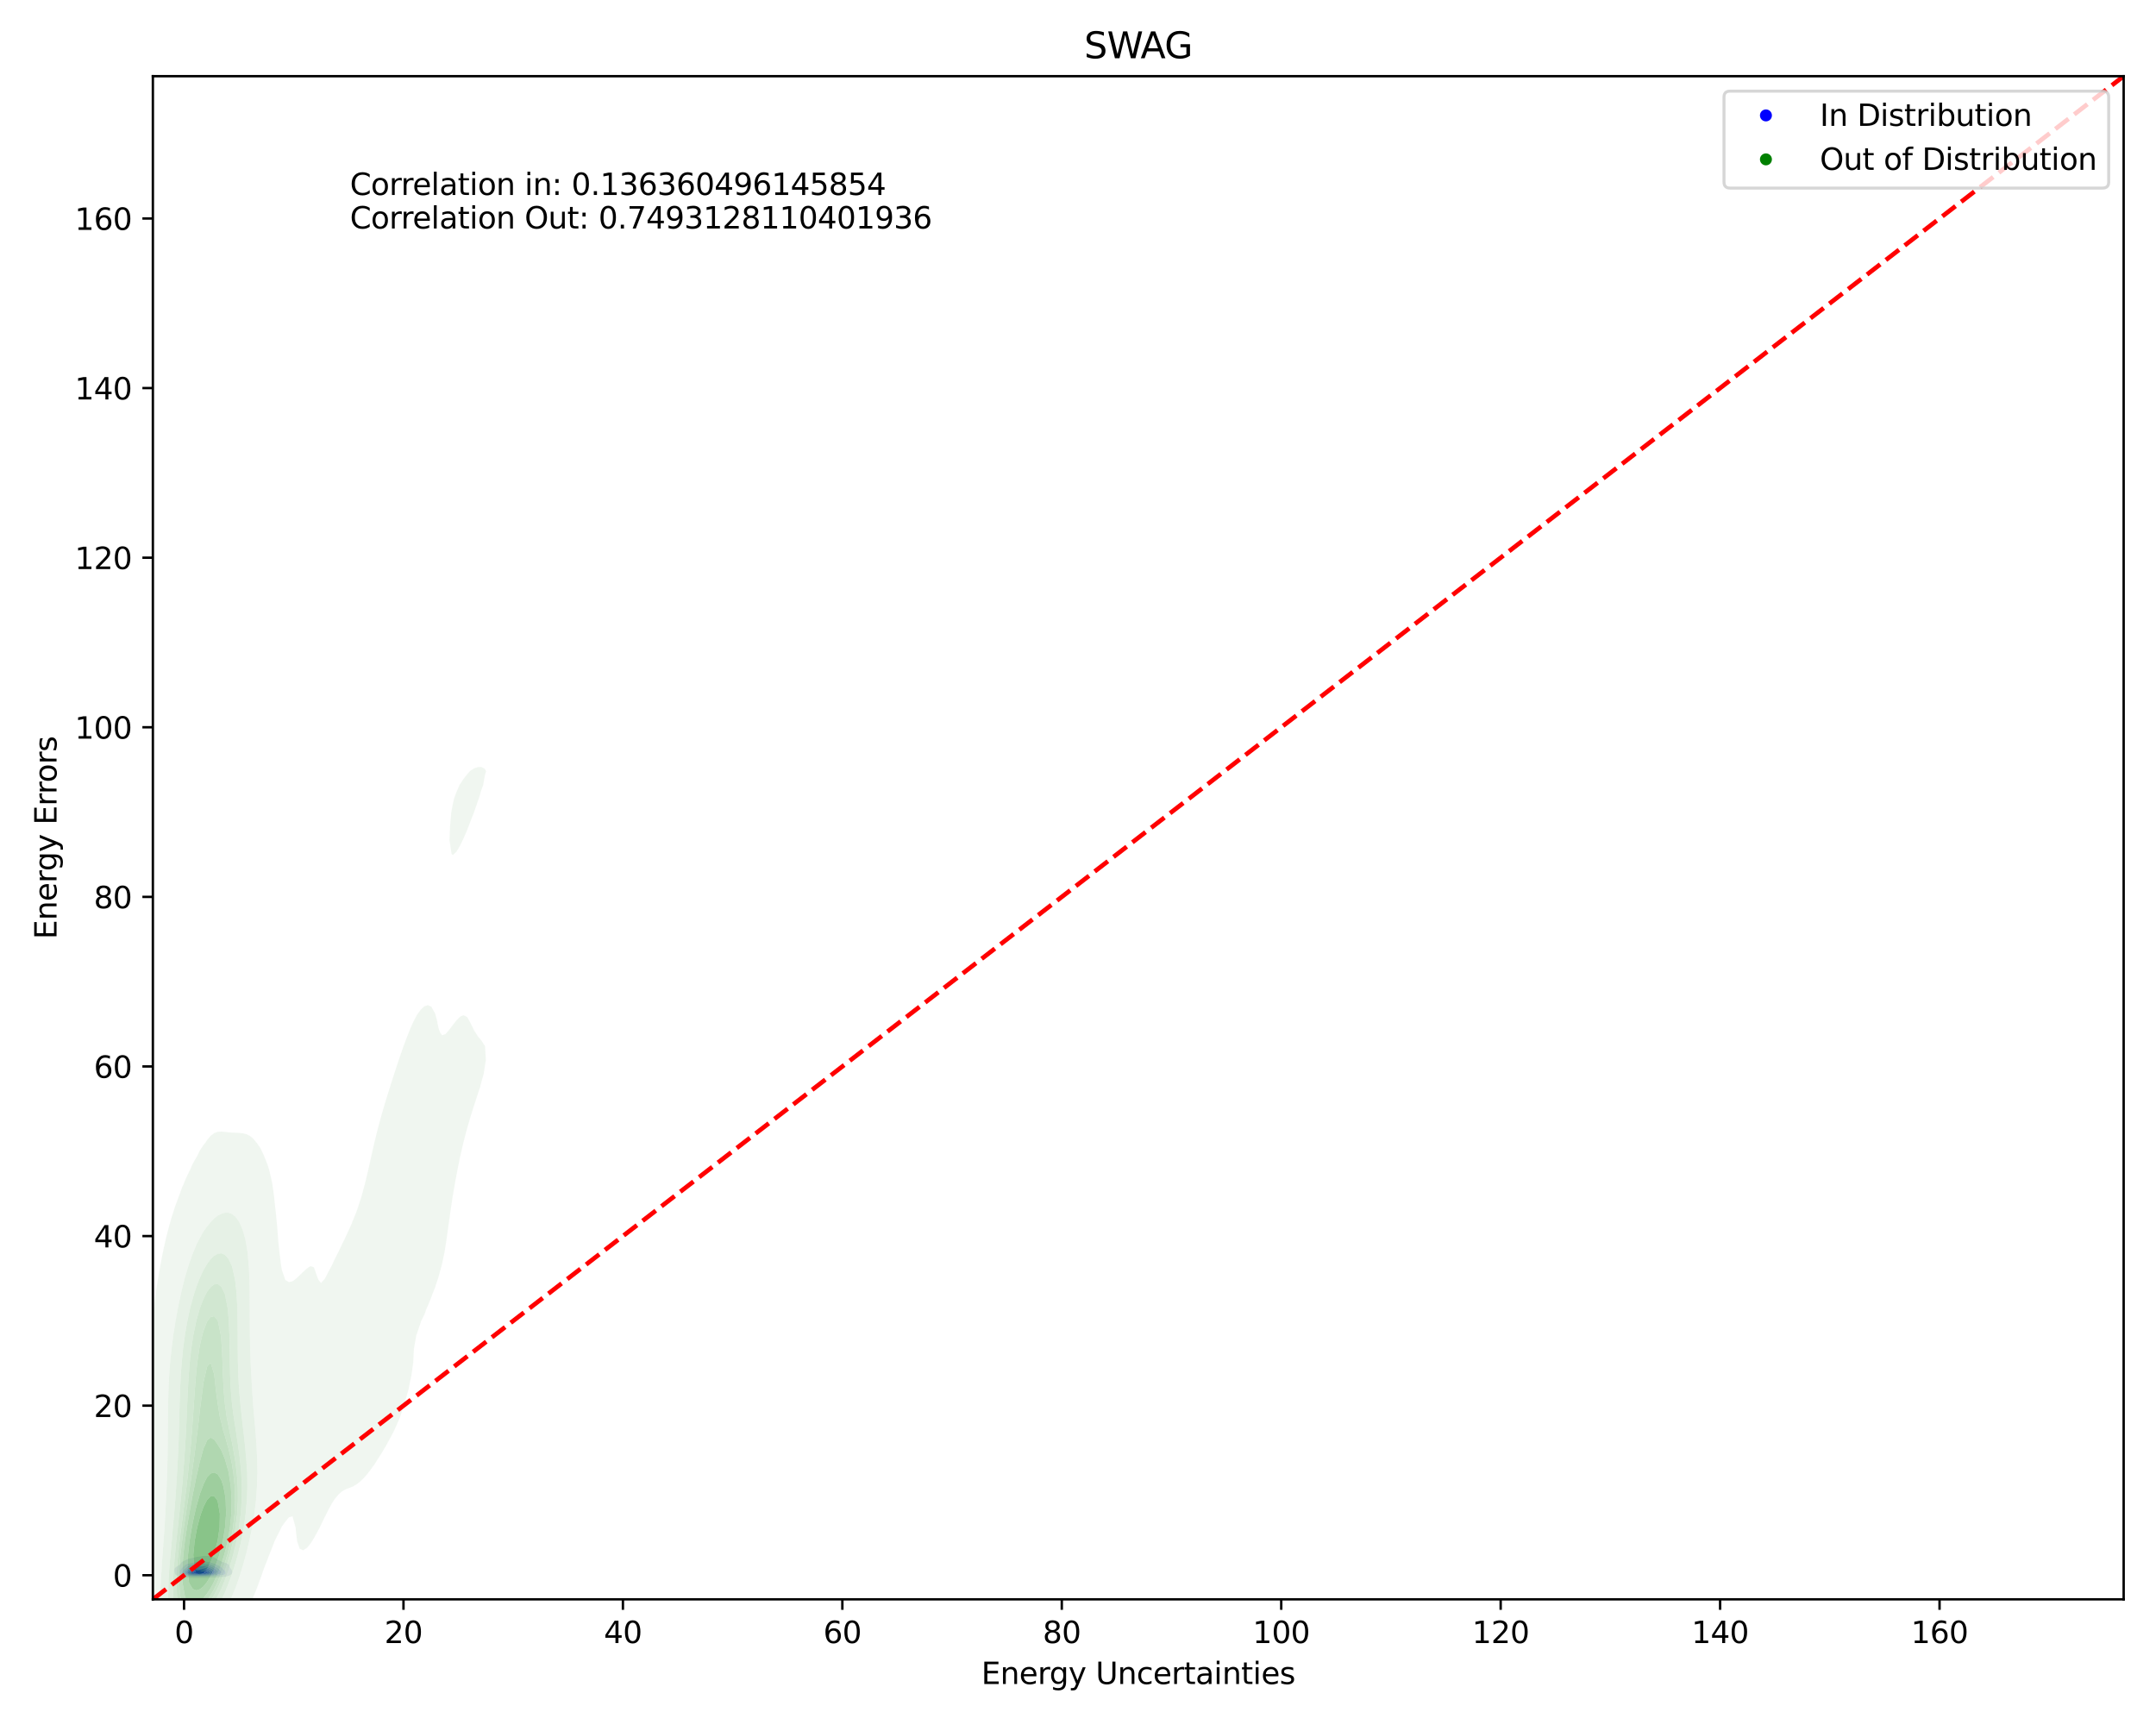 <?xml version="1.0" encoding="utf-8" standalone="no"?>
<!DOCTYPE svg PUBLIC "-//W3C//DTD SVG 1.1//EN"
  "http://www.w3.org/Graphics/SVG/1.1/DTD/svg11.dtd">
<svg xmlns:xlink="http://www.w3.org/1999/xlink" width="720pt" height="576pt" viewBox="0 0 720 576" xmlns="http://www.w3.org/2000/svg" version="1.1">
 <defs>
  <style type="text/css">*{stroke-linejoin: round; stroke-linecap: butt}</style>
 </defs>
 <g id="figure_1">
  <g id="patch_1">
   <path d="M 0 576 
L 720 576 
L 720 0 
L 0 0 
z
" style="fill: #ffffff"/>
  </g>
  <g id="axes_1">
   <g id="patch_2">
    <path d="M 51.05 534.04 
L 709.2 534.04 
L 709.2 25.44 
L 51.05 25.44 
z
" style="fill: #ffffff"/>
   </g>
   <g id="QuadContourSet_1">
    <path d="M 62.928 526.849 
L 63.175 526.872 
L 63.422 526.891 
L 63.669 526.907 
L 63.916 526.92 
L 64.163 526.93 
L 64.41 526.937 
L 64.657 526.942 
L 64.904 526.944 
L 65.151 526.945 
L 65.397 526.944 
L 65.644 526.942 
L 65.891 526.939 
L 66.138 526.937 
L 66.385 526.935 
L 66.632 526.933 
L 66.879 526.933 
L 67.126 526.933 
L 67.373 526.933 
L 67.62 526.933 
L 67.867 526.932 
L 68.114 526.929 
L 68.361 526.924 
L 68.608 526.916 
L 68.854 526.905 
L 69.101 526.891 
L 69.348 526.874 
L 69.595 526.856 
L 69.751 526.844 
L 69.842 526.841 
L 70.089 526.832 
L 70.336 526.823 
L 70.583 526.814 
L 70.83 526.805 
L 71.077 526.794 
L 71.324 526.782 
L 71.571 526.767 
L 71.818 526.751 
L 72.065 526.734 
L 72.311 526.716 
L 72.558 526.697 
L 72.805 526.676 
L 73.052 526.655 
L 73.214 526.64 
L 73.299 526.635 
L 73.546 526.62 
L 73.793 526.605 
L 74.04 526.589 
L 74.287 526.573 
L 74.534 526.554 
L 74.781 526.532 
L 75.028 526.504 
L 75.275 526.467 
L 75.438 526.435 
L 75.522 526.422 
L 75.769 526.373 
L 76.015 526.307 
L 76.236 526.23 
L 76.262 526.221 
L 76.509 526.125 
L 76.722 526.026 
L 76.756 526.006 
L 77.003 525.861 
L 77.072 525.821 
L 77.25 525.662 
L 77.305 525.616 
L 77.437 525.412 
L 77.489 525.207 
L 77.497 525.089 
L 77.504 525.002 
L 77.497 524.798 
L 77.497 524.798 
L 77.474 524.593 
L 77.43 524.388 
L 77.355 524.184 
L 77.25 524.006 
L 77.234 523.979 
L 77.077 523.774 
L 77.003 523.687 
L 76.91 523.57 
L 76.777 523.365 
L 76.756 523.312 
L 76.701 523.16 
L 76.658 522.956 
L 76.608 522.751 
L 76.509 522.555 
L 76.504 522.546 
L 76.298 522.341 
L 76.262 522.317 
L 76.015 522.174 
L 75.938 522.137 
L 75.769 522.062 
L 75.522 521.97 
L 75.404 521.932 
L 75.275 521.888 
L 75.028 521.81 
L 74.781 521.736 
L 74.752 521.727 
L 74.534 521.651 
L 74.287 521.557 
L 74.206 521.523 
L 74.04 521.45 
L 73.793 521.335 
L 73.759 521.318 
L 73.546 521.217 
L 73.321 521.113 
L 73.299 521.102 
L 73.052 520.977 
L 72.913 520.909 
L 72.805 520.842 
L 72.575 520.704 
L 72.558 520.691 
L 72.311 520.514 
L 72.29 520.499 
L 72.065 520.34 
L 71.992 520.295 
L 71.818 520.193 
L 71.618 520.09 
L 71.571 520.067 
L 71.324 519.955 
L 71.155 519.885 
L 71.077 519.851 
L 70.83 519.755 
L 70.612 519.681 
L 70.583 519.672 
L 70.336 519.619 
L 70.089 519.588 
L 69.842 519.573 
L 69.595 519.566 
L 69.348 519.563 
L 69.101 519.561 
L 68.854 519.558 
L 68.608 519.556 
L 68.361 519.555 
L 68.114 519.559 
L 67.867 519.573 
L 67.62 519.598 
L 67.373 519.636 
L 67.144 519.681 
L 67.126 519.684 
L 66.879 519.726 
L 66.632 519.766 
L 66.385 519.801 
L 66.138 519.831 
L 65.891 519.861 
L 65.723 519.885 
L 65.644 519.894 
L 65.397 519.93 
L 65.151 519.984 
L 64.904 520.062 
L 64.829 520.09 
L 64.657 520.133 
L 64.41 520.198 
L 64.163 520.263 
L 64.03 520.295 
L 63.916 520.316 
L 63.669 520.355 
L 63.422 520.392 
L 63.175 520.439 
L 62.976 520.499 
L 62.928 520.511 
L 62.681 520.598 
L 62.491 520.704 
L 62.434 520.726 
L 62.187 520.847 
L 62.087 520.909 
L 61.94 520.969 
L 61.693 521.089 
L 61.65 521.113 
L 61.447 521.201 
L 61.223 521.318 
L 61.2 521.33 
L 60.953 521.469 
L 60.871 521.523 
L 60.706 521.651 
L 60.615 521.727 
L 60.459 521.911 
L 60.441 521.932 
L 60.297 522.137 
L 60.212 522.254 
L 60.141 522.341 
L 59.965 522.504 
L 59.915 522.546 
L 59.718 522.675 
L 59.599 522.751 
L 59.471 522.824 
L 59.25 522.956 
L 59.224 522.972 
L 58.977 523.125 
L 58.924 523.16 
L 58.73 523.308 
L 58.658 523.365 
L 58.483 523.545 
L 58.46 523.57 
L 58.326 523.774 
L 58.26 523.979 
L 58.24 524.184 
L 58.243 524.388 
L 58.259 524.593 
L 58.281 524.798 
L 58.307 525.002 
L 58.338 525.207 
L 58.388 525.412 
L 58.483 525.601 
L 58.49 525.616 
L 58.677 525.821 
L 58.73 525.857 
L 58.977 526.012 
L 59.001 526.026 
L 59.224 526.131 
L 59.471 526.228 
L 59.477 526.23 
L 59.718 526.322 
L 59.965 526.4 
L 60.091 526.435 
L 60.212 526.474 
L 60.459 526.545 
L 60.706 526.599 
L 60.941 526.64 
L 60.953 526.643 
L 61.2 526.694 
L 61.447 526.733 
L 61.693 526.763 
L 61.94 526.786 
L 62.187 526.805 
L 62.434 526.82 
L 62.681 526.834 
L 62.875 526.844 
z
M 62.781 526.435 
L 62.681 526.425 
L 62.434 526.397 
L 62.187 526.365 
L 61.94 526.327 
L 61.693 526.28 
L 61.483 526.23 
L 61.447 526.222 
L 61.2 526.154 
L 60.953 526.068 
L 60.847 526.026 
L 60.706 525.957 
L 60.462 525.821 
L 60.459 525.819 
L 60.212 525.619 
L 60.209 525.616 
L 60.055 525.412 
L 59.983 525.207 
L 59.965 525.002 
L 59.985 524.798 
L 60.038 524.593 
L 60.125 524.388 
L 60.212 524.237 
L 60.243 524.184 
L 60.382 523.979 
L 60.459 523.877 
L 60.541 523.774 
L 60.706 523.585 
L 60.72 523.57 
L 60.913 523.365 
L 60.953 523.327 
L 61.118 523.16 
L 61.2 523.084 
L 61.33 522.956 
L 61.447 522.849 
L 61.553 522.751 
L 61.693 522.629 
L 61.799 522.546 
L 61.94 522.443 
L 62.114 522.341 
L 62.187 522.301 
L 62.434 522.201 
L 62.659 522.137 
L 62.681 522.131 
L 62.928 522.076 
L 63.175 522.032 
L 63.422 521.993 
L 63.669 521.954 
L 63.8 521.932 
L 63.916 521.91 
L 64.163 521.86 
L 64.41 521.806 
L 64.657 521.749 
L 64.745 521.727 
L 64.904 521.682 
L 65.151 521.611 
L 65.397 521.545 
L 65.489 521.523 
L 65.644 521.479 
L 65.891 521.423 
L 66.138 521.379 
L 66.385 521.347 
L 66.632 521.325 
L 66.739 521.318 
L 66.879 521.308 
L 67.126 521.298 
L 67.373 521.294 
L 67.62 521.297 
L 67.867 521.306 
L 68.072 521.318 
L 68.114 521.32 
L 68.361 521.337 
L 68.608 521.358 
L 68.854 521.383 
L 69.101 521.415 
L 69.348 521.456 
L 69.595 521.509 
L 69.65 521.523 
L 69.842 521.572 
L 70.089 521.647 
L 70.33 521.727 
L 70.336 521.729 
L 70.583 521.801 
L 70.83 521.871 
L 71.049 521.932 
L 71.077 521.939 
L 71.324 522.005 
L 71.571 522.083 
L 71.713 522.137 
L 71.818 522.177 
L 72.065 522.287 
L 72.175 522.341 
L 72.311 522.405 
L 72.558 522.521 
L 72.613 522.546 
L 72.805 522.629 
L 73.052 522.738 
L 73.082 522.751 
L 73.299 522.857 
L 73.479 522.956 
L 73.546 523 
L 73.763 523.16 
L 73.793 523.187 
L 73.982 523.365 
L 74.04 523.422 
L 74.182 523.57 
L 74.287 523.672 
L 74.39 523.774 
L 74.534 523.906 
L 74.613 523.979 
L 74.781 524.134 
L 74.834 524.184 
L 75.021 524.388 
L 75.028 524.398 
L 75.164 524.593 
L 75.265 524.798 
L 75.275 524.825 
L 75.338 525.002 
L 75.375 525.207 
L 75.349 525.412 
L 75.275 525.521 
L 75.203 525.616 
L 75.028 525.722 
L 74.818 525.821 
L 74.781 525.833 
L 74.534 525.899 
L 74.287 525.951 
L 74.04 525.995 
L 73.843 526.026 
L 73.793 526.033 
L 73.546 526.066 
L 73.299 526.097 
L 73.052 526.127 
L 72.805 526.158 
L 72.558 526.189 
L 72.311 526.22 
L 72.23 526.23 
L 72.065 526.253 
L 71.818 526.287 
L 71.571 526.318 
L 71.324 526.346 
L 71.077 526.37 
L 70.83 526.391 
L 70.583 526.409 
L 70.336 526.426 
L 70.201 526.435 
L 70.089 526.445 
L 69.842 526.467 
L 69.595 526.488 
L 69.348 526.508 
L 69.101 526.524 
L 68.854 526.538 
L 68.608 526.549 
L 68.361 526.557 
L 68.114 526.563 
L 67.867 526.566 
L 67.62 526.568 
L 67.373 526.569 
L 67.126 526.57 
L 66.879 526.571 
L 66.632 526.573 
L 66.385 526.575 
L 66.138 526.577 
L 65.891 526.58 
L 65.644 526.582 
L 65.397 526.583 
L 65.151 526.583 
L 64.904 526.581 
L 64.657 526.577 
L 64.41 526.571 
L 64.163 526.561 
L 63.916 526.548 
L 63.669 526.531 
L 63.422 526.509 
L 63.175 526.484 
L 62.928 526.454 
z
" clip-path="url(#p26fefeecc2)" style="fill: #e4e4f3"/>
    <path d="M 62.928 526.454 
L 63.175 526.484 
L 63.422 526.509 
L 63.669 526.531 
L 63.916 526.548 
L 64.163 526.561 
L 64.41 526.571 
L 64.657 526.577 
L 64.904 526.581 
L 65.151 526.583 
L 65.397 526.583 
L 65.644 526.582 
L 65.891 526.58 
L 66.138 526.577 
L 66.385 526.575 
L 66.632 526.573 
L 66.879 526.571 
L 67.126 526.57 
L 67.373 526.569 
L 67.62 526.568 
L 67.867 526.566 
L 68.114 526.563 
L 68.361 526.557 
L 68.608 526.549 
L 68.854 526.538 
L 69.101 526.524 
L 69.348 526.508 
L 69.595 526.488 
L 69.842 526.467 
L 70.089 526.445 
L 70.201 526.435 
L 70.336 526.426 
L 70.583 526.409 
L 70.83 526.391 
L 71.077 526.37 
L 71.324 526.346 
L 71.571 526.318 
L 71.818 526.287 
L 72.065 526.253 
L 72.23 526.23 
L 72.311 526.22 
L 72.558 526.189 
L 72.805 526.158 
L 73.052 526.127 
L 73.299 526.097 
L 73.546 526.066 
L 73.793 526.033 
L 73.843 526.026 
L 74.04 525.995 
L 74.287 525.951 
L 74.534 525.899 
L 74.781 525.833 
L 74.818 525.821 
L 75.028 525.722 
L 75.203 525.616 
L 75.275 525.521 
L 75.349 525.412 
L 75.375 525.207 
L 75.338 525.002 
L 75.275 524.825 
L 75.265 524.798 
L 75.164 524.593 
L 75.028 524.398 
L 75.021 524.388 
L 74.834 524.184 
L 74.781 524.134 
L 74.613 523.979 
L 74.534 523.906 
L 74.39 523.774 
L 74.287 523.672 
L 74.182 523.57 
L 74.04 523.422 
L 73.982 523.365 
L 73.793 523.187 
L 73.763 523.16 
L 73.546 523 
L 73.479 522.956 
L 73.299 522.857 
L 73.082 522.751 
L 73.052 522.738 
L 72.805 522.629 
L 72.613 522.546 
L 72.558 522.521 
L 72.311 522.405 
L 72.175 522.341 
L 72.065 522.287 
L 71.818 522.177 
L 71.713 522.137 
L 71.571 522.083 
L 71.324 522.005 
L 71.077 521.939 
L 71.049 521.932 
L 70.83 521.871 
L 70.583 521.801 
L 70.336 521.729 
L 70.33 521.727 
L 70.089 521.647 
L 69.842 521.572 
L 69.65 521.523 
L 69.595 521.509 
L 69.348 521.456 
L 69.101 521.415 
L 68.854 521.383 
L 68.608 521.358 
L 68.361 521.337 
L 68.114 521.32 
L 68.072 521.318 
L 67.867 521.306 
L 67.62 521.297 
L 67.373 521.294 
L 67.126 521.298 
L 66.879 521.308 
L 66.739 521.318 
L 66.632 521.325 
L 66.385 521.347 
L 66.138 521.379 
L 65.891 521.423 
L 65.644 521.479 
L 65.489 521.523 
L 65.397 521.545 
L 65.151 521.611 
L 64.904 521.682 
L 64.745 521.727 
L 64.657 521.749 
L 64.41 521.806 
L 64.163 521.86 
L 63.916 521.91 
L 63.8 521.932 
L 63.669 521.954 
L 63.422 521.993 
L 63.175 522.032 
L 62.928 522.076 
L 62.681 522.131 
L 62.659 522.137 
L 62.434 522.201 
L 62.187 522.301 
L 62.114 522.341 
L 61.94 522.443 
L 61.799 522.546 
L 61.693 522.629 
L 61.553 522.751 
L 61.447 522.849 
L 61.33 522.956 
L 61.2 523.084 
L 61.118 523.16 
L 60.953 523.327 
L 60.913 523.365 
L 60.72 523.57 
L 60.706 523.585 
L 60.541 523.774 
L 60.459 523.877 
L 60.382 523.979 
L 60.243 524.184 
L 60.212 524.237 
L 60.125 524.388 
L 60.038 524.593 
L 59.985 524.798 
L 59.965 525.002 
L 59.983 525.207 
L 60.055 525.412 
L 60.209 525.616 
L 60.212 525.619 
L 60.459 525.819 
L 60.462 525.821 
L 60.706 525.957 
L 60.847 526.026 
L 60.953 526.068 
L 61.2 526.154 
L 61.447 526.222 
L 61.483 526.23 
L 61.693 526.28 
L 61.94 526.327 
L 62.187 526.365 
L 62.434 526.397 
L 62.681 526.425 
L 62.781 526.435 
z
M 62.9 526.23 
L 62.681 526.197 
L 62.434 526.154 
L 62.187 526.103 
L 61.94 526.043 
L 61.878 526.026 
L 61.693 525.966 
L 61.447 525.869 
L 61.343 525.821 
L 61.2 525.728 
L 61.045 525.616 
L 60.953 525.504 
L 60.877 525.412 
L 60.797 525.207 
L 60.785 525.002 
L 60.827 524.798 
L 60.921 524.593 
L 60.953 524.546 
L 61.062 524.388 
L 61.2 524.239 
L 61.254 524.184 
L 61.447 524.014 
L 61.49 523.979 
L 61.693 523.815 
L 61.748 523.774 
L 61.94 523.616 
L 62.001 523.57 
L 62.187 523.405 
L 62.236 523.365 
L 62.434 523.189 
L 62.472 523.16 
L 62.681 523.003 
L 62.757 522.956 
L 62.928 522.861 
L 63.175 522.752 
L 63.177 522.751 
L 63.422 522.666 
L 63.669 522.591 
L 63.835 522.546 
L 63.916 522.525 
L 64.163 522.464 
L 64.41 522.405 
L 64.657 522.348 
L 64.688 522.341 
L 64.904 522.292 
L 65.151 522.237 
L 65.397 522.184 
L 65.638 522.137 
L 65.644 522.136 
L 65.891 522.089 
L 66.138 522.049 
L 66.385 522.016 
L 66.632 521.99 
L 66.879 521.969 
L 67.126 521.952 
L 67.373 521.941 
L 67.62 521.934 
L 67.867 521.933 
L 68.114 521.939 
L 68.361 521.953 
L 68.608 521.976 
L 68.854 522.011 
L 69.101 522.061 
L 69.348 522.125 
L 69.389 522.137 
L 69.595 522.196 
L 69.842 522.272 
L 70.069 522.341 
L 70.089 522.347 
L 70.336 522.418 
L 70.583 522.492 
L 70.745 522.546 
L 70.83 522.575 
L 71.077 522.671 
L 71.256 522.751 
L 71.324 522.782 
L 71.571 522.903 
L 71.673 522.956 
L 71.818 523.031 
L 72.057 523.16 
L 72.065 523.165 
L 72.311 523.311 
L 72.396 523.365 
L 72.558 523.476 
L 72.688 523.57 
L 72.805 523.656 
L 72.959 523.774 
L 73.052 523.847 
L 73.217 523.979 
L 73.299 524.052 
L 73.448 524.184 
L 73.546 524.289 
L 73.643 524.388 
L 73.793 524.593 
L 73.793 524.593 
L 73.896 524.798 
L 73.948 525.002 
L 73.925 525.207 
L 73.793 525.367 
L 73.749 525.412 
L 73.546 525.503 
L 73.299 525.606 
L 73.275 525.616 
L 73.052 525.675 
L 72.805 525.746 
L 72.559 525.821 
L 72.558 525.821 
L 72.311 525.882 
L 72.065 525.943 
L 71.818 525.999 
L 71.692 526.026 
L 71.571 526.049 
L 71.324 526.093 
L 71.077 526.131 
L 70.83 526.163 
L 70.583 526.191 
L 70.336 526.217 
L 70.193 526.23 
L 70.089 526.242 
L 69.842 526.268 
L 69.595 526.293 
L 69.348 526.314 
L 69.101 526.333 
L 68.854 526.348 
L 68.608 526.36 
L 68.361 526.369 
L 68.114 526.375 
L 67.867 526.38 
L 67.62 526.383 
L 67.373 526.385 
L 67.126 526.387 
L 66.879 526.389 
L 66.632 526.391 
L 66.385 526.393 
L 66.138 526.396 
L 65.891 526.398 
L 65.644 526.4 
L 65.397 526.401 
L 65.151 526.4 
L 64.904 526.398 
L 64.657 526.392 
L 64.41 526.383 
L 64.163 526.371 
L 63.916 526.354 
L 63.669 526.332 
L 63.422 526.305 
L 63.175 526.273 
L 62.928 526.235 
z
" clip-path="url(#p26fefeecc2)" style="fill: #cbcbf5"/>
    <path d="M 62.928 526.235 
L 63.175 526.273 
L 63.422 526.305 
L 63.669 526.332 
L 63.916 526.354 
L 64.163 526.371 
L 64.41 526.383 
L 64.657 526.392 
L 64.904 526.398 
L 65.151 526.4 
L 65.397 526.401 
L 65.644 526.4 
L 65.891 526.398 
L 66.138 526.396 
L 66.385 526.393 
L 66.632 526.391 
L 66.879 526.389 
L 67.126 526.387 
L 67.373 526.385 
L 67.62 526.383 
L 67.867 526.38 
L 68.114 526.375 
L 68.361 526.369 
L 68.608 526.36 
L 68.854 526.348 
L 69.101 526.333 
L 69.348 526.314 
L 69.595 526.293 
L 69.842 526.268 
L 70.089 526.242 
L 70.193 526.23 
L 70.336 526.217 
L 70.583 526.191 
L 70.83 526.163 
L 71.077 526.131 
L 71.324 526.093 
L 71.571 526.049 
L 71.692 526.026 
L 71.818 525.999 
L 72.065 525.943 
L 72.311 525.882 
L 72.558 525.821 
L 72.559 525.821 
L 72.805 525.746 
L 73.052 525.675 
L 73.275 525.616 
L 73.299 525.606 
L 73.546 525.503 
L 73.749 525.412 
L 73.793 525.367 
L 73.925 525.207 
L 73.948 525.002 
L 73.896 524.798 
L 73.793 524.593 
L 73.793 524.593 
L 73.643 524.388 
L 73.546 524.289 
L 73.448 524.184 
L 73.299 524.052 
L 73.217 523.979 
L 73.052 523.847 
L 72.959 523.774 
L 72.805 523.656 
L 72.688 523.57 
L 72.558 523.476 
L 72.396 523.365 
L 72.311 523.311 
L 72.065 523.165 
L 72.057 523.16 
L 71.818 523.031 
L 71.673 522.956 
L 71.571 522.903 
L 71.324 522.782 
L 71.256 522.751 
L 71.077 522.671 
L 70.83 522.575 
L 70.745 522.546 
L 70.583 522.492 
L 70.336 522.418 
L 70.089 522.347 
L 70.069 522.341 
L 69.842 522.272 
L 69.595 522.196 
L 69.389 522.137 
L 69.348 522.125 
L 69.101 522.061 
L 68.854 522.011 
L 68.608 521.976 
L 68.361 521.953 
L 68.114 521.939 
L 67.867 521.933 
L 67.62 521.934 
L 67.373 521.941 
L 67.126 521.952 
L 66.879 521.969 
L 66.632 521.99 
L 66.385 522.016 
L 66.138 522.049 
L 65.891 522.089 
L 65.644 522.136 
L 65.638 522.137 
L 65.397 522.184 
L 65.151 522.237 
L 64.904 522.292 
L 64.688 522.341 
L 64.657 522.348 
L 64.41 522.405 
L 64.163 522.464 
L 63.916 522.525 
L 63.835 522.546 
L 63.669 522.591 
L 63.422 522.666 
L 63.177 522.751 
L 63.175 522.752 
L 62.928 522.861 
L 62.757 522.956 
L 62.681 523.003 
L 62.472 523.16 
L 62.434 523.189 
L 62.236 523.365 
L 62.187 523.405 
L 62.001 523.57 
L 61.94 523.616 
L 61.748 523.774 
L 61.693 523.815 
L 61.49 523.979 
L 61.447 524.014 
L 61.254 524.184 
L 61.2 524.239 
L 61.062 524.388 
L 60.953 524.546 
L 60.921 524.593 
L 60.827 524.798 
L 60.785 525.002 
L 60.797 525.207 
L 60.877 525.412 
L 60.953 525.504 
L 61.045 525.616 
L 61.2 525.728 
L 61.343 525.821 
L 61.447 525.869 
L 61.693 525.966 
L 61.878 526.026 
L 61.94 526.043 
L 62.187 526.103 
L 62.434 526.154 
L 62.681 526.197 
L 62.9 526.23 
z
M 64.516 526.23 
L 64.41 526.225 
L 64.163 526.209 
L 63.916 526.188 
L 63.669 526.16 
L 63.422 526.125 
L 63.175 526.083 
L 62.928 526.035 
L 62.885 526.026 
L 62.681 525.976 
L 62.434 525.908 
L 62.187 525.829 
L 62.164 525.821 
L 61.94 525.711 
L 61.774 525.616 
L 61.693 525.537 
L 61.573 525.412 
L 61.487 525.207 
L 61.48 525.002 
L 61.537 524.798 
L 61.656 524.593 
L 61.693 524.549 
L 61.834 524.388 
L 61.94 524.294 
L 62.069 524.184 
L 62.187 524.094 
L 62.343 523.979 
L 62.434 523.914 
L 62.637 523.774 
L 62.681 523.743 
L 62.928 523.581 
L 62.947 523.57 
L 63.175 523.428 
L 63.296 523.365 
L 63.422 523.296 
L 63.669 523.186 
L 63.735 523.16 
L 63.916 523.086 
L 64.163 523.003 
L 64.328 522.956 
L 64.41 522.93 
L 64.657 522.86 
L 64.904 522.801 
L 65.151 522.751 
L 65.152 522.751 
L 65.397 522.701 
L 65.644 522.66 
L 65.891 522.628 
L 66.138 522.602 
L 66.385 522.581 
L 66.632 522.563 
L 66.879 522.546 
L 66.879 522.546 
L 67.126 522.526 
L 67.373 522.508 
L 67.62 522.492 
L 67.867 522.484 
L 68.114 522.487 
L 68.361 522.503 
L 68.608 522.536 
L 68.659 522.546 
L 68.854 522.583 
L 69.101 522.644 
L 69.348 522.712 
L 69.48 522.751 
L 69.595 522.783 
L 69.842 522.855 
L 70.089 522.933 
L 70.157 522.956 
L 70.336 523.018 
L 70.583 523.118 
L 70.677 523.16 
L 70.83 523.233 
L 71.077 523.363 
L 71.08 523.365 
L 71.324 523.503 
L 71.434 523.57 
L 71.571 523.653 
L 71.757 523.774 
L 71.818 523.815 
L 72.047 523.979 
L 72.065 523.993 
L 72.29 524.184 
L 72.311 524.208 
L 72.465 524.388 
L 72.553 524.593 
L 72.558 524.719 
L 72.562 524.798 
L 72.558 524.811 
L 72.511 525.002 
L 72.408 525.207 
L 72.311 525.315 
L 72.233 525.412 
L 72.065 525.528 
L 71.934 525.616 
L 71.818 525.666 
L 71.571 525.763 
L 71.401 525.821 
L 71.324 525.841 
L 71.077 525.9 
L 70.83 525.95 
L 70.583 525.992 
L 70.364 526.026 
L 70.336 526.03 
L 70.089 526.064 
L 69.842 526.095 
L 69.595 526.123 
L 69.348 526.148 
L 69.101 526.169 
L 68.854 526.186 
L 68.608 526.2 
L 68.361 526.21 
L 68.114 526.218 
L 67.867 526.223 
L 67.62 526.227 
L 67.406 526.23 
L 67.373 526.231 
L 67.126 526.234 
L 66.879 526.238 
L 66.632 526.241 
L 66.385 526.244 
L 66.138 526.247 
L 65.891 526.25 
L 65.644 526.252 
L 65.397 526.253 
L 65.151 526.251 
L 64.904 526.246 
L 64.657 526.238 
z
" clip-path="url(#p26fefeecc2)" style="fill: #b1b1f6"/>
    <path d="M 64.657 526.238 
L 64.904 526.246 
L 65.151 526.251 
L 65.397 526.253 
L 65.644 526.252 
L 65.891 526.25 
L 66.138 526.247 
L 66.385 526.244 
L 66.632 526.241 
L 66.879 526.238 
L 67.126 526.234 
L 67.373 526.231 
L 67.406 526.23 
L 67.62 526.227 
L 67.867 526.223 
L 68.114 526.218 
L 68.361 526.21 
L 68.608 526.2 
L 68.854 526.186 
L 69.101 526.169 
L 69.348 526.148 
L 69.595 526.123 
L 69.842 526.095 
L 70.089 526.064 
L 70.336 526.03 
L 70.364 526.026 
L 70.583 525.992 
L 70.83 525.95 
L 71.077 525.9 
L 71.324 525.841 
L 71.401 525.821 
L 71.571 525.763 
L 71.818 525.666 
L 71.934 525.616 
L 72.065 525.528 
L 72.233 525.412 
L 72.311 525.315 
L 72.408 525.207 
L 72.511 525.002 
L 72.558 524.811 
L 72.562 524.798 
L 72.558 524.719 
L 72.553 524.593 
L 72.465 524.388 
L 72.311 524.208 
L 72.29 524.184 
L 72.065 523.993 
L 72.047 523.979 
L 71.818 523.815 
L 71.757 523.774 
L 71.571 523.653 
L 71.434 523.57 
L 71.324 523.503 
L 71.08 523.365 
L 71.077 523.363 
L 70.83 523.233 
L 70.677 523.16 
L 70.583 523.118 
L 70.336 523.018 
L 70.157 522.956 
L 70.089 522.933 
L 69.842 522.855 
L 69.595 522.783 
L 69.48 522.751 
L 69.348 522.712 
L 69.101 522.644 
L 68.854 522.583 
L 68.659 522.546 
L 68.608 522.536 
L 68.361 522.503 
L 68.114 522.487 
L 67.867 522.484 
L 67.62 522.492 
L 67.373 522.508 
L 67.126 522.526 
L 66.879 522.546 
L 66.879 522.546 
L 66.632 522.563 
L 66.385 522.581 
L 66.138 522.602 
L 65.891 522.628 
L 65.644 522.66 
L 65.397 522.701 
L 65.152 522.751 
L 65.151 522.751 
L 64.904 522.801 
L 64.657 522.86 
L 64.41 522.93 
L 64.328 522.956 
L 64.163 523.003 
L 63.916 523.086 
L 63.735 523.16 
L 63.669 523.186 
L 63.422 523.296 
L 63.296 523.365 
L 63.175 523.428 
L 62.947 523.57 
L 62.928 523.581 
L 62.681 523.743 
L 62.637 523.774 
L 62.434 523.914 
L 62.343 523.979 
L 62.187 524.094 
L 62.069 524.184 
L 61.94 524.294 
L 61.834 524.388 
L 61.693 524.549 
L 61.656 524.593 
L 61.537 524.798 
L 61.48 525.002 
L 61.487 525.207 
L 61.573 525.412 
L 61.693 525.537 
L 61.774 525.616 
L 61.94 525.711 
L 62.164 525.821 
L 62.187 525.829 
L 62.434 525.908 
L 62.681 525.976 
L 62.885 526.026 
L 62.928 526.035 
L 63.175 526.083 
L 63.422 526.125 
L 63.669 526.16 
L 63.916 526.188 
L 64.163 526.209 
L 64.41 526.225 
L 64.516 526.23 
z
M 63.87 526.026 
L 63.669 525.993 
L 63.422 525.944 
L 63.175 525.885 
L 62.947 525.821 
L 62.928 525.814 
L 62.681 525.71 
L 62.48 525.616 
L 62.434 525.578 
L 62.241 525.412 
L 62.187 525.297 
L 62.145 525.207 
L 62.143 525.002 
L 62.187 524.87 
L 62.212 524.798 
L 62.344 524.593 
L 62.434 524.495 
L 62.533 524.388 
L 62.681 524.261 
L 62.77 524.184 
L 62.928 524.067 
L 63.047 523.979 
L 63.175 523.894 
L 63.364 523.774 
L 63.422 523.74 
L 63.669 523.608 
L 63.748 523.57 
L 63.916 523.492 
L 64.163 523.396 
L 64.253 523.365 
L 64.41 523.311 
L 64.657 523.238 
L 64.904 523.179 
L 64.999 523.16 
L 65.151 523.127 
L 65.397 523.084 
L 65.644 523.052 
L 65.891 523.029 
L 66.138 523.012 
L 66.385 523 
L 66.632 522.99 
L 66.879 522.979 
L 67.126 522.967 
L 67.373 522.956 
L 67.373 522.956 
L 67.62 522.948 
L 67.867 522.951 
L 67.942 522.956 
L 68.114 522.966 
L 68.361 522.998 
L 68.608 523.044 
L 68.854 523.103 
L 69.066 523.16 
L 69.101 523.17 
L 69.348 523.241 
L 69.595 523.321 
L 69.719 523.365 
L 69.842 523.411 
L 70.089 523.515 
L 70.207 523.57 
L 70.336 523.632 
L 70.583 523.758 
L 70.614 523.774 
L 70.83 523.892 
L 70.981 523.979 
L 71.077 524.038 
L 71.291 524.184 
L 71.324 524.211 
L 71.514 524.388 
L 71.571 524.471 
L 71.648 524.593 
L 71.703 524.798 
L 71.694 525.002 
L 71.622 525.207 
L 71.571 525.27 
L 71.455 525.412 
L 71.324 525.496 
L 71.114 525.616 
L 71.077 525.63 
L 70.83 525.712 
L 70.583 525.781 
L 70.423 525.821 
L 70.336 525.838 
L 70.089 525.883 
L 69.842 525.922 
L 69.595 525.958 
L 69.348 525.988 
L 69.101 526.015 
L 68.979 526.026 
L 68.854 526.037 
L 68.608 526.054 
L 68.361 526.067 
L 68.114 526.078 
L 67.867 526.086 
L 67.62 526.092 
L 67.373 526.098 
L 67.126 526.103 
L 66.879 526.107 
L 66.632 526.11 
L 66.385 526.113 
L 66.138 526.116 
L 65.891 526.118 
L 65.644 526.119 
L 65.397 526.119 
L 65.151 526.116 
L 64.904 526.11 
L 64.657 526.1 
L 64.41 526.084 
L 64.163 526.062 
L 63.916 526.032 
z
" clip-path="url(#p26fefeecc2)" style="fill: #9797f7"/>
    <path d="M 63.916 526.032 
L 64.163 526.062 
L 64.41 526.084 
L 64.657 526.1 
L 64.904 526.11 
L 65.151 526.116 
L 65.397 526.119 
L 65.644 526.119 
L 65.891 526.118 
L 66.138 526.116 
L 66.385 526.113 
L 66.632 526.11 
L 66.879 526.107 
L 67.126 526.103 
L 67.373 526.098 
L 67.62 526.092 
L 67.867 526.086 
L 68.114 526.078 
L 68.361 526.067 
L 68.608 526.054 
L 68.854 526.037 
L 68.979 526.026 
L 69.101 526.015 
L 69.348 525.988 
L 69.595 525.958 
L 69.842 525.922 
L 70.089 525.883 
L 70.336 525.838 
L 70.423 525.821 
L 70.583 525.781 
L 70.83 525.712 
L 71.077 525.63 
L 71.114 525.616 
L 71.324 525.496 
L 71.455 525.412 
L 71.571 525.27 
L 71.622 525.207 
L 71.694 525.002 
L 71.703 524.798 
L 71.648 524.593 
L 71.571 524.471 
L 71.514 524.388 
L 71.324 524.211 
L 71.291 524.184 
L 71.077 524.038 
L 70.981 523.979 
L 70.83 523.892 
L 70.614 523.774 
L 70.583 523.758 
L 70.336 523.632 
L 70.207 523.57 
L 70.089 523.515 
L 69.842 523.411 
L 69.719 523.365 
L 69.595 523.321 
L 69.348 523.241 
L 69.101 523.17 
L 69.066 523.16 
L 68.854 523.103 
L 68.608 523.044 
L 68.361 522.998 
L 68.114 522.966 
L 67.942 522.956 
L 67.867 522.951 
L 67.62 522.948 
L 67.373 522.956 
L 67.373 522.956 
L 67.126 522.967 
L 66.879 522.979 
L 66.632 522.99 
L 66.385 523 
L 66.138 523.012 
L 65.891 523.029 
L 65.644 523.052 
L 65.397 523.084 
L 65.151 523.127 
L 64.999 523.16 
L 64.904 523.179 
L 64.657 523.238 
L 64.41 523.311 
L 64.253 523.365 
L 64.163 523.396 
L 63.916 523.492 
L 63.748 523.57 
L 63.669 523.608 
L 63.422 523.74 
L 63.364 523.774 
L 63.175 523.894 
L 63.047 523.979 
L 62.928 524.067 
L 62.77 524.184 
L 62.681 524.261 
L 62.533 524.388 
L 62.434 524.495 
L 62.344 524.593 
L 62.212 524.798 
L 62.187 524.87 
L 62.143 525.002 
L 62.145 525.207 
L 62.187 525.297 
L 62.241 525.412 
L 62.434 525.578 
L 62.48 525.616 
L 62.681 525.71 
L 62.928 525.814 
L 62.947 525.821 
L 63.175 525.885 
L 63.422 525.944 
L 63.669 525.993 
L 63.87 526.026 
z
M 63.664 525.821 
L 63.422 525.74 
L 63.175 525.643 
L 63.114 525.616 
L 62.928 525.468 
L 62.86 525.412 
L 62.77 525.207 
L 62.787 525.002 
L 62.875 524.798 
L 62.928 524.718 
L 63.015 524.593 
L 63.175 524.414 
L 63.198 524.388 
L 63.422 524.186 
L 63.425 524.184 
L 63.669 524.005 
L 63.705 523.979 
L 63.916 523.856 
L 64.066 523.774 
L 64.163 523.73 
L 64.41 523.629 
L 64.58 523.57 
L 64.657 523.545 
L 64.904 523.479 
L 65.151 523.428 
L 65.397 523.39 
L 65.638 523.365 
L 65.644 523.364 
L 65.891 523.349 
L 66.138 523.343 
L 66.385 523.341 
L 66.632 523.341 
L 66.879 523.34 
L 67.126 523.339 
L 67.373 523.341 
L 67.62 523.349 
L 67.844 523.365 
L 67.867 523.367 
L 68.114 523.397 
L 68.361 523.44 
L 68.608 523.494 
L 68.854 523.56 
L 68.885 523.57 
L 69.101 523.639 
L 69.348 523.734 
L 69.442 523.774 
L 69.595 523.849 
L 69.842 523.978 
L 69.844 523.979 
L 70.089 524.116 
L 70.211 524.184 
L 70.336 524.257 
L 70.55 524.388 
L 70.583 524.412 
L 70.801 524.593 
L 70.83 524.628 
L 70.948 524.798 
L 71.002 525.002 
L 70.956 525.207 
L 70.83 525.347 
L 70.769 525.412 
L 70.583 525.506 
L 70.336 525.616 
L 70.336 525.616 
L 70.089 525.682 
L 69.842 525.739 
L 69.595 525.79 
L 69.422 525.821 
L 69.348 525.832 
L 69.101 525.863 
L 68.854 525.888 
L 68.608 525.909 
L 68.361 525.926 
L 68.114 525.94 
L 67.867 525.951 
L 67.62 525.96 
L 67.373 525.967 
L 67.126 525.974 
L 66.879 525.979 
L 66.632 525.983 
L 66.385 525.986 
L 66.138 525.989 
L 65.891 525.991 
L 65.644 525.991 
L 65.397 525.99 
L 65.151 525.986 
L 64.904 525.977 
L 64.657 525.963 
L 64.41 525.942 
L 64.163 525.913 
L 63.916 525.873 
L 63.669 525.822 
z
" clip-path="url(#p26fefeecc2)" style="fill: #7b7bf9"/>
    <path d="M 63.669 525.822 
L 63.916 525.873 
L 64.163 525.913 
L 64.41 525.942 
L 64.657 525.963 
L 64.904 525.977 
L 65.151 525.986 
L 65.397 525.99 
L 65.644 525.991 
L 65.891 525.991 
L 66.138 525.989 
L 66.385 525.986 
L 66.632 525.983 
L 66.879 525.979 
L 67.126 525.974 
L 67.373 525.967 
L 67.62 525.96 
L 67.867 525.951 
L 68.114 525.94 
L 68.361 525.926 
L 68.608 525.909 
L 68.854 525.888 
L 69.101 525.863 
L 69.348 525.832 
L 69.422 525.821 
L 69.595 525.79 
L 69.842 525.739 
L 70.089 525.682 
L 70.336 525.616 
L 70.336 525.616 
L 70.583 525.506 
L 70.769 525.412 
L 70.83 525.347 
L 70.956 525.207 
L 71.002 525.002 
L 70.948 524.798 
L 70.83 524.628 
L 70.801 524.593 
L 70.583 524.412 
L 70.55 524.388 
L 70.336 524.257 
L 70.211 524.184 
L 70.089 524.116 
L 69.844 523.979 
L 69.842 523.978 
L 69.595 523.849 
L 69.442 523.774 
L 69.348 523.734 
L 69.101 523.639 
L 68.885 523.57 
L 68.854 523.56 
L 68.608 523.494 
L 68.361 523.44 
L 68.114 523.397 
L 67.867 523.367 
L 67.844 523.365 
L 67.62 523.349 
L 67.373 523.341 
L 67.126 523.339 
L 66.879 523.34 
L 66.632 523.341 
L 66.385 523.341 
L 66.138 523.343 
L 65.891 523.349 
L 65.644 523.364 
L 65.638 523.365 
L 65.397 523.39 
L 65.151 523.428 
L 64.904 523.479 
L 64.657 523.545 
L 64.58 523.57 
L 64.41 523.629 
L 64.163 523.73 
L 64.066 523.774 
L 63.916 523.856 
L 63.705 523.979 
L 63.669 524.005 
L 63.425 524.184 
L 63.422 524.186 
L 63.198 524.388 
L 63.175 524.414 
L 63.015 524.593 
L 62.928 524.718 
L 62.875 524.798 
L 62.787 525.002 
L 62.77 525.207 
L 62.86 525.412 
L 62.928 525.468 
L 63.114 525.616 
L 63.175 525.643 
L 63.422 525.74 
L 63.664 525.821 
z
M 64.652 525.821 
L 64.41 525.788 
L 64.163 525.74 
L 63.916 525.676 
L 63.733 525.616 
L 63.669 525.576 
L 63.441 525.412 
L 63.422 525.357 
L 63.368 525.207 
L 63.422 525.002 
L 63.422 525.002 
L 63.551 524.798 
L 63.669 524.651 
L 63.719 524.593 
L 63.909 524.388 
L 63.916 524.382 
L 64.137 524.184 
L 64.163 524.165 
L 64.41 524.003 
L 64.451 523.979 
L 64.657 523.887 
L 64.904 523.797 
L 64.984 523.774 
L 65.151 523.736 
L 65.397 523.696 
L 65.644 523.674 
L 65.891 523.667 
L 66.138 523.671 
L 66.385 523.681 
L 66.632 523.694 
L 66.879 523.707 
L 67.126 523.72 
L 67.373 523.735 
L 67.62 523.755 
L 67.795 523.774 
L 67.867 523.783 
L 68.114 523.822 
L 68.361 523.875 
L 68.608 523.944 
L 68.707 523.979 
L 68.854 524.039 
L 69.101 524.161 
L 69.143 524.184 
L 69.348 524.31 
L 69.474 524.388 
L 69.595 524.466 
L 69.796 524.593 
L 69.842 524.625 
L 70.078 524.798 
L 70.089 524.811 
L 70.235 525.002 
L 70.232 525.207 
L 70.089 525.346 
L 70.019 525.412 
L 69.842 525.482 
L 69.595 525.571 
L 69.455 525.616 
L 69.348 525.638 
L 69.101 525.681 
L 68.854 525.717 
L 68.608 525.748 
L 68.361 525.773 
L 68.114 525.793 
L 67.867 525.811 
L 67.691 525.821 
L 67.62 525.824 
L 67.373 525.835 
L 67.126 525.843 
L 66.879 525.849 
L 66.632 525.854 
L 66.385 525.857 
L 66.138 525.859 
L 65.891 525.86 
L 65.644 525.86 
L 65.397 525.857 
L 65.151 525.851 
L 64.904 525.84 
L 64.657 525.822 
z
" clip-path="url(#p26fefeecc2)" style="fill: #5f5ffa"/>
    <path d="M 64.657 525.822 
L 64.904 525.84 
L 65.151 525.851 
L 65.397 525.857 
L 65.644 525.86 
L 65.891 525.86 
L 66.138 525.859 
L 66.385 525.857 
L 66.632 525.854 
L 66.879 525.849 
L 67.126 525.843 
L 67.373 525.835 
L 67.62 525.824 
L 67.691 525.821 
L 67.867 525.811 
L 68.114 525.793 
L 68.361 525.773 
L 68.608 525.748 
L 68.854 525.717 
L 69.101 525.681 
L 69.348 525.638 
L 69.455 525.616 
L 69.595 525.571 
L 69.842 525.482 
L 70.019 525.412 
L 70.089 525.346 
L 70.232 525.207 
L 70.235 525.002 
L 70.089 524.811 
L 70.078 524.798 
L 69.842 524.625 
L 69.796 524.593 
L 69.595 524.466 
L 69.474 524.388 
L 69.348 524.31 
L 69.143 524.184 
L 69.101 524.161 
L 68.854 524.039 
L 68.707 523.979 
L 68.608 523.944 
L 68.361 523.875 
L 68.114 523.822 
L 67.867 523.783 
L 67.795 523.774 
L 67.62 523.755 
L 67.373 523.735 
L 67.126 523.72 
L 66.879 523.707 
L 66.632 523.694 
L 66.385 523.681 
L 66.138 523.671 
L 65.891 523.667 
L 65.644 523.674 
L 65.397 523.696 
L 65.151 523.736 
L 64.984 523.774 
L 64.904 523.797 
L 64.657 523.887 
L 64.451 523.979 
L 64.41 524.003 
L 64.163 524.165 
L 64.137 524.184 
L 63.916 524.382 
L 63.909 524.388 
L 63.719 524.593 
L 63.669 524.651 
L 63.551 524.798 
L 63.422 525.002 
L 63.422 525.002 
L 63.368 525.207 
L 63.422 525.357 
L 63.441 525.412 
L 63.669 525.576 
L 63.733 525.616 
L 63.916 525.676 
L 64.163 525.74 
L 64.41 525.788 
L 64.652 525.821 
z
M 64.41 525.616 
L 64.41 525.616 
L 64.163 525.515 
L 63.975 525.412 
L 63.916 525.272 
L 63.891 525.207 
L 63.916 525.144 
L 63.975 525.002 
L 64.148 524.798 
L 64.163 524.782 
L 64.362 524.593 
L 64.41 524.548 
L 64.599 524.388 
L 64.657 524.345 
L 64.904 524.187 
L 64.911 524.184 
L 65.151 524.09 
L 65.397 524.027 
L 65.644 523.995 
L 65.891 523.987 
L 66.138 523.996 
L 66.385 524.015 
L 66.632 524.039 
L 66.879 524.065 
L 67.126 524.091 
L 67.373 524.118 
L 67.62 524.15 
L 67.826 524.184 
L 67.867 524.191 
L 68.114 524.249 
L 68.361 524.329 
L 68.5 524.388 
L 68.608 524.439 
L 68.854 524.579 
L 68.876 524.593 
L 69.101 524.742 
L 69.183 524.798 
L 69.348 524.944 
L 69.411 525.002 
L 69.456 525.207 
L 69.348 525.298 
L 69.202 525.412 
L 69.101 525.442 
L 68.854 525.507 
L 68.608 525.562 
L 68.361 525.609 
L 68.314 525.616 
L 68.114 525.637 
L 67.867 525.659 
L 67.62 525.677 
L 67.373 525.692 
L 67.126 525.704 
L 66.879 525.713 
L 66.632 525.719 
L 66.385 525.723 
L 66.138 525.724 
L 65.891 525.724 
L 65.644 525.722 
L 65.397 525.716 
L 65.151 525.705 
L 64.904 525.687 
L 64.657 525.658 
z
" clip-path="url(#p26fefeecc2)" style="fill: #4444fc"/>
    <path d="M 64.657 525.658 
L 64.904 525.687 
L 65.151 525.705 
L 65.397 525.716 
L 65.644 525.722 
L 65.891 525.724 
L 66.138 525.724 
L 66.385 525.723 
L 66.632 525.719 
L 66.879 525.713 
L 67.126 525.704 
L 67.373 525.692 
L 67.62 525.677 
L 67.867 525.659 
L 68.114 525.637 
L 68.314 525.616 
L 68.361 525.609 
L 68.608 525.562 
L 68.854 525.507 
L 69.101 525.442 
L 69.202 525.412 
L 69.348 525.298 
L 69.456 525.207 
L 69.411 525.002 
L 69.348 524.944 
L 69.183 524.798 
L 69.101 524.742 
L 68.876 524.593 
L 68.854 524.579 
L 68.608 524.439 
L 68.5 524.388 
L 68.361 524.329 
L 68.114 524.249 
L 67.867 524.191 
L 67.826 524.184 
L 67.62 524.15 
L 67.373 524.118 
L 67.126 524.091 
L 66.879 524.065 
L 66.632 524.039 
L 66.385 524.015 
L 66.138 523.996 
L 65.891 523.987 
L 65.644 523.995 
L 65.397 524.027 
L 65.151 524.09 
L 64.911 524.184 
L 64.904 524.187 
L 64.657 524.345 
L 64.599 524.388 
L 64.41 524.548 
L 64.362 524.593 
L 64.163 524.782 
L 64.148 524.798 
L 63.975 525.002 
L 63.916 525.144 
L 63.891 525.207 
L 63.916 525.272 
L 63.975 525.412 
L 64.163 525.515 
L 64.41 525.616 
L 64.41 525.616 
z
M 64.677 525.412 
L 64.657 525.395 
L 64.497 525.207 
L 64.588 525.002 
L 64.657 524.936 
L 64.816 524.798 
L 64.904 524.733 
L 65.133 524.593 
L 65.151 524.583 
L 65.397 524.478 
L 65.644 524.415 
L 65.891 524.388 
L 66.138 524.389 
L 66.385 524.408 
L 66.632 524.438 
L 66.879 524.473 
L 67.126 524.511 
L 67.373 524.554 
L 67.559 524.593 
L 67.62 524.608 
L 67.867 524.682 
L 68.114 524.779 
L 68.152 524.798 
L 68.361 524.943 
L 68.436 525.002 
L 68.471 525.207 
L 68.361 525.268 
L 68.114 525.385 
L 68.047 525.412 
L 67.867 525.442 
L 67.62 525.477 
L 67.373 525.505 
L 67.126 525.526 
L 66.879 525.541 
L 66.632 525.551 
L 66.385 525.555 
L 66.138 525.556 
L 65.891 525.554 
L 65.644 525.547 
L 65.397 525.533 
L 65.151 525.508 
L 64.904 525.468 
z
" clip-path="url(#p26fefeecc2)" style="fill: #2929fd"/>
    <path d="M 64.904 525.468 
L 65.151 525.508 
L 65.397 525.533 
L 65.644 525.547 
L 65.891 525.554 
L 66.138 525.556 
L 66.385 525.555 
L 66.632 525.551 
L 66.879 525.541 
L 67.126 525.526 
L 67.373 525.505 
L 67.62 525.477 
L 67.867 525.442 
L 68.047 525.412 
L 68.114 525.385 
L 68.361 525.268 
L 68.471 525.207 
L 68.436 525.002 
L 68.361 524.943 
L 68.152 524.798 
L 68.114 524.779 
L 67.867 524.682 
L 67.62 524.608 
L 67.559 524.593 
L 67.373 524.554 
L 67.126 524.511 
L 66.879 524.473 
L 66.632 524.438 
L 66.385 524.408 
L 66.138 524.389 
L 65.891 524.388 
L 65.644 524.415 
L 65.397 524.478 
L 65.151 524.583 
L 65.133 524.593 
L 64.904 524.733 
L 64.816 524.798 
L 64.657 524.936 
L 64.588 525.002 
L 64.497 525.207 
L 64.657 525.395 
L 64.677 525.412 
z
" clip-path="url(#p26fefeecc2)" style="fill: #0e0efe"/>
   </g>
   <g id="QuadContourSet_2">
    <path d="M 52.494 570.389 
L 53.683 571.287 
L 54.873 571.763 
L 56.062 571.937 
L 57.251 571.867 
L 58.441 571.575 
L 59.63 571.048 
L 60.819 570.24 
L 61.368 569.74 
L 62.009 569.466 
L 63.198 568.819 
L 64.388 567.94 
L 65.577 566.717 
L 66.672 565.149 
L 66.766 565.08 
L 67.956 564.118 
L 69.145 562.75 
L 70.335 560.734 
L 70.431 560.558 
L 71.524 559.448 
L 72.713 557.692 
L 73.571 555.967 
L 73.903 555.567 
L 75.092 553.88 
L 76.238 551.375 
L 76.282 551.314 
L 77.471 549.539 
L 78.64 546.784 
L 78.66 546.75 
L 79.85 544.714 
L 80.85 542.193 
L 81.039 541.83 
L 82.228 539.317 
L 82.873 537.602 
L 83.418 536.416 
L 84.607 533.166 
L 84.664 533.011 
L 85.797 530.328 
L 86.473 528.42 
L 86.986 527.09 
L 88.115 523.829 
L 88.175 523.661 
L 89.365 520.642 
L 89.898 519.238 
L 90.554 517.591 
L 91.701 514.647 
L 91.744 514.542 
L 92.933 512.181 
L 93.96 510.056 
L 94.122 509.743 
L 95.312 508.075 
L 96.501 506.657 
L 97.691 506.317 
L 98.713 510.056 
L 98.88 511.711 
L 99.231 514.647 
L 100.069 517.133 
L 101.259 517.666 
L 102.448 516.885 
L 103.637 515.503 
L 104.207 514.647 
L 104.827 513.631 
L 106.016 511.476 
L 106.755 510.056 
L 107.206 509.126 
L 108.395 506.679 
L 109.008 505.465 
L 109.584 504.303 
L 110.774 502.128 
L 111.57 500.874 
L 111.963 500.29 
L 113.153 498.913 
L 114.342 497.899 
L 115.531 497.246 
L 116.721 496.803 
L 117.91 496.336 
L 117.998 496.283 
L 119.1 495.619 
L 120.289 494.674 
L 121.478 493.542 
L 122.668 492.191 
L 123.042 491.692 
L 123.857 490.635 
L 125.046 488.986 
L 126.236 487.101 
L 126.236 487.101 
L 127.425 485.251 
L 128.615 483.217 
L 129.039 482.51 
L 129.804 481.131 
L 130.993 478.902 
L 131.513 477.919 
L 132.183 476.448 
L 133.372 473.706 
L 133.526 473.327 
L 134.562 470.317 
L 135.103 468.736 
L 135.751 466.303 
L 136.369 464.145 
L 136.94 461.31 
L 137.348 459.554 
L 137.991 454.963 
L 138.13 452.154 
L 138.236 450.372 
L 139.043 445.781 
L 139.319 445.113 
L 140.509 441.52 
L 140.603 441.19 
L 141.698 439.017 
L 142.574 436.599 
L 142.887 435.988 
L 144.077 433.059 
L 144.447 432.008 
L 145.266 429.96 
L 146.1 427.417 
L 146.455 426.321 
L 147.423 422.826 
L 147.645 421.902 
L 148.43 418.235 
L 148.834 415.744 
L 149.152 413.644 
L 149.779 409.053 
L 150.024 407.389 
L 150.439 404.462 
L 151.109 399.871 
L 151.213 399.262 
L 151.908 395.28 
L 152.402 392.559 
L 152.76 390.688 
L 153.592 386.582 
L 153.698 386.097 
L 154.753 381.506 
L 154.781 381.381 
L 155.951 376.915 
L 155.971 376.834 
L 157.16 372.768 
L 157.309 372.324 
L 158.349 368.981 
L 158.799 367.733 
L 159.539 365.299 
L 160.289 363.142 
L 160.728 361.403 
L 161.533 358.551 
L 161.918 356.022 
L 162.259 353.96 
L 161.978 349.369 
L 161.918 349.213 
L 160.728 347.402 
L 159.539 345.981 
L 158.795 344.778 
L 158.349 344.113 
L 157.16 341.672 
L 156.36 340.187 
L 155.971 339.591 
L 154.781 338.986 
L 153.592 339.515 
L 152.958 340.187 
L 152.402 340.76 
L 151.213 342.279 
L 150.024 343.873 
L 149.226 344.778 
L 148.834 345.263 
L 147.645 345.704 
L 146.977 344.778 
L 146.455 343.35 
L 145.814 340.187 
L 145.266 338.339 
L 144.077 336.182 
L 142.887 335.632 
L 141.698 336.03 
L 140.509 337.138 
L 139.319 338.804 
L 138.567 340.187 
L 138.13 341.005 
L 136.94 343.64 
L 136.491 344.778 
L 135.751 346.662 
L 134.749 349.369 
L 134.562 349.882 
L 133.372 353.321 
L 133.161 353.96 
L 132.183 356.926 
L 131.654 358.551 
L 130.993 360.609 
L 130.183 363.142 
L 129.804 364.363 
L 128.758 367.733 
L 128.615 368.219 
L 127.425 372.267 
L 127.408 372.324 
L 126.236 376.646 
L 126.161 376.915 
L 125.046 381.453 
L 125.033 381.506 
L 123.99 386.097 
L 123.857 386.687 
L 122.968 390.688 
L 122.668 391.942 
L 121.876 395.28 
L 121.478 396.732 
L 120.616 399.871 
L 120.289 400.87 
L 119.1 404.442 
L 119.093 404.462 
L 117.91 407.395 
L 117.253 409.053 
L 116.721 410.203 
L 115.531 412.778 
L 115.145 413.644 
L 114.342 415.247 
L 113.153 417.736 
L 112.912 418.235 
L 111.963 420.103 
L 110.774 422.628 
L 110.665 422.826 
L 109.584 424.857 
L 108.395 427.146 
L 108.1 427.417 
L 107.206 428.407 
L 106.413 427.417 
L 106.016 426.555 
L 104.827 423.163 
L 103.833 422.826 
L 103.637 422.797 
L 103.599 422.826 
L 102.448 423.603 
L 101.259 424.684 
L 100.069 425.823 
L 98.88 426.953 
L 98.29 427.417 
L 97.691 427.823 
L 96.501 428.102 
L 95.312 427.441 
L 95.298 427.417 
L 94.122 424.052 
L 93.897 422.826 
L 93.329 418.235 
L 92.933 414.427 
L 92.875 413.644 
L 92.516 409.053 
L 92.07 404.462 
L 91.744 401.735 
L 91.569 399.871 
L 90.935 395.28 
L 90.554 393.489 
L 89.904 390.688 
L 89.365 388.981 
L 88.24 386.097 
L 88.175 385.943 
L 86.986 383.403 
L 85.797 381.7 
L 85.615 381.506 
L 84.607 380.238 
L 83.418 379.27 
L 82.228 378.705 
L 81.039 378.414 
L 79.85 378.291 
L 78.66 378.244 
L 77.471 378.193 
L 76.282 378.089 
L 75.092 377.943 
L 73.903 377.846 
L 72.713 377.939 
L 71.524 378.37 
L 70.335 379.258 
L 69.145 380.702 
L 68.657 381.506 
L 67.956 382.31 
L 66.766 384.141 
L 65.799 386.097 
L 65.577 386.433 
L 64.388 388.548 
L 63.45 390.688 
L 63.198 391.152 
L 62.009 393.658 
L 61.37 395.28 
L 60.819 396.493 
L 59.63 399.719 
L 59.577 399.871 
L 58.441 402.937 
L 57.957 404.462 
L 57.251 406.688 
L 56.579 409.053 
L 56.062 410.989 
L 55.392 413.644 
L 54.873 415.962 
L 54.365 418.235 
L 53.683 421.87 
L 53.494 422.826 
L 52.695 427.417 
L 52.494 428.804 
L 51.964 432.008 
L 51.367 436.599 
L 51.304 437.121 
L 50.715 441.19 
L 50.184 445.781 
L 50.115 446.399 
L 49.56 450.372 
L 49.036 454.963 
L 48.926 456.057 
L 48.465 459.554 
L 48.008 464.145 
L 47.736 468.239 
L 47.69 468.736 
L 47.474 473.327 
L 47.482 477.919 
L 47.668 482.51 
L 47.736 483.727 
L 47.861 487.101 
L 48.015 491.692 
L 48.137 496.283 
L 48.22 500.874 
L 48.244 505.465 
L 48.197 510.056 
L 48.09 514.647 
L 47.947 519.238 
L 47.79 523.829 
L 47.736 525.28 
L 47.557 528.42 
L 47.303 533.011 
L 47.09 537.602 
L 46.937 542.193 
L 46.871 546.784 
L 46.936 551.375 
L 47.225 555.967 
L 47.736 559.506 
L 47.889 560.558 
L 48.926 564.571 
L 49.13 565.149 
L 50.115 567.509 
L 51.304 569.197 
L 51.928 569.74 
z
M 55.542 551.375 
L 54.873 549.652 
L 54.131 546.784 
L 53.683 543.117 
L 53.578 542.193 
L 53.396 537.602 
L 53.471 533.011 
L 53.683 529.016 
L 53.707 528.42 
L 53.964 523.829 
L 54.276 519.238 
L 54.619 514.647 
L 54.873 511.23 
L 54.944 510.056 
L 55.197 505.465 
L 55.438 500.874 
L 55.653 496.283 
L 55.828 491.692 
L 55.948 487.101 
L 56.014 482.51 
L 56.047 477.919 
L 56.062 476.041 
L 56.08 473.327 
L 56.142 468.736 
L 56.264 464.145 
L 56.477 459.554 
L 56.815 454.963 
L 57.251 450.938 
L 57.305 450.372 
L 57.875 445.781 
L 58.441 442.306 
L 58.611 441.19 
L 59.452 436.599 
L 59.63 435.74 
L 60.413 432.008 
L 60.819 430.285 
L 61.541 427.417 
L 62.009 425.689 
L 62.881 422.826 
L 63.198 421.814 
L 64.388 418.548 
L 64.519 418.235 
L 65.577 415.626 
L 66.617 413.644 
L 66.766 413.335 
L 67.956 411.185 
L 69.145 409.559 
L 69.594 409.053 
L 70.335 408.072 
L 71.524 406.833 
L 72.713 405.921 
L 73.903 405.293 
L 75.092 404.955 
L 76.282 404.951 
L 77.471 405.362 
L 78.66 406.31 
L 79.85 407.985 
L 80.372 409.053 
L 81.039 410.683 
L 81.889 413.644 
L 82.228 415.424 
L 82.676 418.235 
L 83.092 422.826 
L 83.294 427.417 
L 83.381 432.008 
L 83.408 436.599 
L 83.418 441.19 
L 83.418 441.19 
L 83.451 445.781 
L 83.541 450.372 
L 83.703 454.963 
L 83.928 459.554 
L 84.2 464.145 
L 84.505 468.736 
L 84.607 470.085 
L 84.894 473.327 
L 85.3 477.919 
L 85.642 482.51 
L 85.797 485.621 
L 85.882 487.101 
L 85.966 491.692 
L 85.813 496.283 
L 85.797 496.465 
L 85.497 500.874 
L 84.94 505.465 
L 84.607 507.327 
L 84.194 510.056 
L 83.418 513.692 
L 83.233 514.647 
L 82.228 518.697 
L 82.098 519.238 
L 81.039 522.99 
L 80.792 523.829 
L 79.85 526.813 
L 79.281 528.42 
L 78.66 530.2 
L 77.48 533.011 
L 77.471 533.035 
L 76.282 536.048 
L 75.486 537.602 
L 75.092 538.523 
L 73.903 540.937 
L 73.111 542.193 
L 72.713 543.012 
L 71.524 545.123 
L 70.335 546.666 
L 70.234 546.784 
L 69.145 548.582 
L 67.956 550.047 
L 66.766 551.152 
L 66.48 551.375 
L 65.577 552.452 
L 64.388 553.513 
L 63.198 554.267 
L 62.009 554.769 
L 60.819 555.036 
L 59.63 555.048 
L 58.441 554.734 
L 57.251 553.948 
L 56.062 552.412 
z
M 151.213 285.525 
L 151.687 285.094 
L 152.402 284.423 
L 153.592 282.45 
L 154.539 280.503 
L 154.781 279.99 
L 155.971 277.231 
L 156.489 275.912 
L 157.16 274.138 
L 158.259 271.321 
L 158.349 271.036 
L 159.539 267.649 
L 159.893 266.73 
L 160.728 263.821 
L 161.368 262.139 
L 161.918 258.865 
L 162.326 257.548 
L 161.918 256.728 
L 160.728 256.105 
L 159.539 256.152 
L 158.349 256.564 
L 157.16 257.307 
L 156.893 257.548 
L 155.971 258.59 
L 154.781 260.115 
L 153.592 261.903 
L 153.448 262.139 
L 152.402 264.588 
L 151.604 266.73 
L 151.213 268.543 
L 150.695 271.321 
L 150.295 275.912 
L 150.111 280.503 
L 150.798 285.094 
z
" clip-path="url(#p26fefeecc2)" style="fill: #e2efe2; fill-opacity: 0.5"/>
    <path d="M 56.062 552.412 
L 57.251 553.948 
L 58.441 554.734 
L 59.63 555.048 
L 60.819 555.036 
L 62.009 554.769 
L 63.198 554.267 
L 64.388 553.513 
L 65.577 552.452 
L 66.48 551.375 
L 66.766 551.152 
L 67.956 550.047 
L 69.145 548.582 
L 70.234 546.784 
L 70.335 546.666 
L 71.524 545.123 
L 72.713 543.012 
L 73.111 542.193 
L 73.903 540.937 
L 75.092 538.523 
L 75.486 537.602 
L 76.282 536.048 
L 77.471 533.035 
L 77.48 533.011 
L 78.66 530.2 
L 79.281 528.42 
L 79.85 526.813 
L 80.792 523.829 
L 81.039 522.99 
L 82.098 519.238 
L 82.228 518.697 
L 83.233 514.647 
L 83.418 513.692 
L 84.194 510.056 
L 84.607 507.327 
L 84.94 505.465 
L 85.497 500.874 
L 85.797 496.465 
L 85.813 496.283 
L 85.966 491.692 
L 85.882 487.101 
L 85.797 485.621 
L 85.642 482.51 
L 85.3 477.919 
L 84.894 473.327 
L 84.607 470.085 
L 84.505 468.736 
L 84.2 464.145 
L 83.928 459.554 
L 83.703 454.963 
L 83.541 450.372 
L 83.451 445.781 
L 83.418 441.19 
L 83.418 441.19 
L 83.408 436.599 
L 83.381 432.008 
L 83.294 427.417 
L 83.092 422.826 
L 82.676 418.235 
L 82.228 415.424 
L 81.889 413.644 
L 81.039 410.683 
L 80.372 409.053 
L 79.85 407.985 
L 78.66 406.31 
L 77.471 405.362 
L 76.282 404.951 
L 75.092 404.955 
L 73.903 405.293 
L 72.713 405.921 
L 71.524 406.833 
L 70.335 408.072 
L 69.594 409.053 
L 69.145 409.559 
L 67.956 411.185 
L 66.766 413.335 
L 66.617 413.644 
L 65.577 415.626 
L 64.519 418.235 
L 64.388 418.548 
L 63.198 421.814 
L 62.881 422.826 
L 62.009 425.689 
L 61.541 427.417 
L 60.819 430.285 
L 60.413 432.008 
L 59.63 435.74 
L 59.452 436.599 
L 58.611 441.19 
L 58.441 442.306 
L 57.875 445.781 
L 57.305 450.372 
L 57.251 450.938 
L 56.815 454.963 
L 56.477 459.554 
L 56.264 464.145 
L 56.142 468.736 
L 56.08 473.327 
L 56.062 476.041 
L 56.047 477.919 
L 56.014 482.51 
L 55.948 487.101 
L 55.828 491.692 
L 55.653 496.283 
L 55.438 500.874 
L 55.197 505.465 
L 54.944 510.056 
L 54.873 511.23 
L 54.619 514.647 
L 54.276 519.238 
L 53.964 523.829 
L 53.707 528.42 
L 53.683 529.016 
L 53.471 533.011 
L 53.396 537.602 
L 53.578 542.193 
L 53.683 543.117 
L 54.131 546.784 
L 54.873 549.652 
L 55.542 551.375 
z
M 59.262 546.784 
L 58.441 545.79 
L 57.251 542.964 
L 57.03 542.193 
L 56.334 537.602 
L 56.168 533.011 
L 56.267 528.42 
L 56.529 523.829 
L 56.909 519.238 
L 57.251 515.758 
L 57.347 514.647 
L 57.746 510.056 
L 58.157 505.465 
L 58.441 502.095 
L 58.535 500.874 
L 58.848 496.283 
L 59.135 491.692 
L 59.389 487.101 
L 59.599 482.51 
L 59.63 481.607 
L 59.748 477.919 
L 59.865 473.327 
L 59.981 468.736 
L 60.13 464.145 
L 60.351 459.554 
L 60.683 454.963 
L 60.819 453.625 
L 61.137 450.372 
L 61.753 445.781 
L 62.009 444.295 
L 62.549 441.19 
L 63.198 438.179 
L 63.558 436.599 
L 64.388 433.487 
L 64.824 432.008 
L 65.577 429.703 
L 66.447 427.417 
L 66.766 426.616 
L 67.956 424.091 
L 68.697 422.826 
L 69.145 422.049 
L 70.335 420.452 
L 71.524 419.327 
L 72.713 418.664 
L 73.903 418.514 
L 75.092 418.99 
L 76.282 420.301 
L 77.471 422.826 
L 77.471 422.826 
L 78.507 427.417 
L 78.66 428.647 
L 79.006 432.008 
L 79.245 436.599 
L 79.345 441.19 
L 79.377 445.781 
L 79.395 450.372 
L 79.45 454.963 
L 79.59 459.554 
L 79.85 464.12 
L 79.851 464.145 
L 80.268 468.736 
L 80.756 473.327 
L 81.039 475.805 
L 81.283 477.919 
L 81.805 482.51 
L 82.228 487.1 
L 82.229 487.101 
L 82.543 491.692 
L 82.625 496.283 
L 82.452 500.874 
L 82.228 503.124 
L 82.038 505.465 
L 81.399 510.056 
L 81.039 511.85 
L 80.524 514.647 
L 79.85 517.407 
L 79.41 519.238 
L 78.66 521.848 
L 78.061 523.829 
L 77.471 525.619 
L 76.428 528.42 
L 76.282 528.816 
L 75.092 531.802 
L 74.523 533.011 
L 73.903 534.446 
L 72.713 536.753 
L 72.2 537.602 
L 71.524 538.927 
L 70.335 540.842 
L 69.262 542.193 
L 69.145 542.383 
L 67.956 544.064 
L 66.766 545.325 
L 65.577 546.278 
L 64.73 546.784 
L 64.388 547.071 
L 63.198 547.718 
L 62.009 547.991 
L 60.819 547.852 
L 59.63 547.18 
z
" clip-path="url(#p26fefeecc2)" style="fill: #cfe5cf; fill-opacity: 0.5"/>
    <path d="M 59.63 547.18 
L 60.819 547.852 
L 62.009 547.991 
L 63.198 547.718 
L 64.388 547.071 
L 64.73 546.784 
L 65.577 546.278 
L 66.766 545.325 
L 67.956 544.064 
L 69.145 542.383 
L 69.262 542.193 
L 70.335 540.842 
L 71.524 538.927 
L 72.2 537.602 
L 72.713 536.753 
L 73.903 534.446 
L 74.523 533.011 
L 75.092 531.802 
L 76.282 528.816 
L 76.428 528.42 
L 77.471 525.619 
L 78.061 523.829 
L 78.66 521.848 
L 79.41 519.238 
L 79.85 517.407 
L 80.524 514.647 
L 81.039 511.85 
L 81.399 510.056 
L 82.038 505.465 
L 82.228 503.124 
L 82.452 500.874 
L 82.625 496.283 
L 82.543 491.692 
L 82.229 487.101 
L 82.228 487.1 
L 81.805 482.51 
L 81.283 477.919 
L 81.039 475.805 
L 80.756 473.327 
L 80.268 468.736 
L 79.851 464.145 
L 79.85 464.12 
L 79.59 459.554 
L 79.45 454.963 
L 79.395 450.372 
L 79.377 445.781 
L 79.345 441.19 
L 79.245 436.599 
L 79.006 432.008 
L 78.66 428.647 
L 78.507 427.417 
L 77.471 422.826 
L 77.471 422.826 
L 76.282 420.301 
L 75.092 418.99 
L 73.903 418.514 
L 72.713 418.664 
L 71.524 419.327 
L 70.335 420.452 
L 69.145 422.049 
L 68.697 422.826 
L 67.956 424.091 
L 66.766 426.616 
L 66.447 427.417 
L 65.577 429.703 
L 64.824 432.008 
L 64.388 433.487 
L 63.558 436.599 
L 63.198 438.179 
L 62.549 441.19 
L 62.009 444.295 
L 61.753 445.781 
L 61.137 450.372 
L 60.819 453.625 
L 60.683 454.963 
L 60.351 459.554 
L 60.13 464.145 
L 59.981 468.736 
L 59.865 473.327 
L 59.748 477.919 
L 59.63 481.607 
L 59.599 482.51 
L 59.389 487.101 
L 59.135 491.692 
L 58.848 496.283 
L 58.535 500.874 
L 58.441 502.095 
L 58.157 505.465 
L 57.746 510.056 
L 57.347 514.647 
L 57.251 515.758 
L 56.909 519.238 
L 56.529 523.829 
L 56.267 528.42 
L 56.168 533.011 
L 56.334 537.602 
L 57.03 542.193 
L 57.251 542.964 
L 58.441 545.79 
L 59.262 546.784 
z
M 60.013 542.193 
L 59.63 541.62 
L 58.441 538.194 
L 58.303 537.602 
L 57.814 533.011 
L 57.784 528.42 
L 58.014 523.829 
L 58.423 519.238 
L 58.441 519.074 
L 58.868 514.647 
L 59.384 510.056 
L 59.63 507.861 
L 59.89 505.465 
L 60.364 500.874 
L 60.819 496.283 
L 60.819 496.283 
L 61.201 491.692 
L 61.549 487.101 
L 61.856 482.51 
L 62.009 479.77 
L 62.114 477.919 
L 62.33 473.327 
L 62.527 468.736 
L 62.736 464.145 
L 62.999 459.554 
L 63.198 456.987 
L 63.361 454.963 
L 63.869 450.372 
L 64.388 446.892 
L 64.567 445.781 
L 65.514 441.19 
L 65.577 440.94 
L 66.766 436.765 
L 66.823 436.599 
L 67.956 433.697 
L 68.793 432.008 
L 69.145 431.354 
L 70.335 429.784 
L 71.524 428.884 
L 72.713 428.764 
L 73.903 429.659 
L 75.081 432.008 
L 75.092 432.041 
L 75.993 436.599 
L 76.282 439.47 
L 76.416 441.19 
L 76.604 445.781 
L 76.695 450.372 
L 76.76 454.963 
L 76.865 459.554 
L 77.08 464.145 
L 77.471 468.703 
L 77.474 468.736 
L 78.077 473.327 
L 78.66 477.008 
L 78.794 477.919 
L 79.498 482.51 
L 79.85 485.105 
L 80.105 487.101 
L 80.553 491.692 
L 80.765 496.283 
L 80.719 500.874 
L 80.404 505.465 
L 79.85 509.578 
L 79.793 510.056 
L 78.959 514.647 
L 78.66 515.874 
L 77.85 519.238 
L 77.471 520.537 
L 76.453 523.829 
L 76.282 524.334 
L 75.092 527.603 
L 74.763 528.42 
L 73.903 530.531 
L 72.713 532.931 
L 72.67 533.011 
L 71.524 535.32 
L 70.335 537.189 
L 70.031 537.602 
L 69.145 539.023 
L 67.956 540.525 
L 66.766 541.68 
L 66.079 542.193 
L 65.577 542.673 
L 64.388 543.437 
L 63.198 543.813 
L 62.009 543.756 
L 60.819 543.132 
z
" clip-path="url(#p26fefeecc2)" style="fill: #b8dab8; fill-opacity: 0.5"/>
    <path d="M 60.819 543.132 
L 62.009 543.756 
L 63.198 543.813 
L 64.388 543.437 
L 65.577 542.673 
L 66.079 542.193 
L 66.766 541.68 
L 67.956 540.525 
L 69.145 539.023 
L 70.031 537.602 
L 70.335 537.189 
L 71.524 535.32 
L 72.67 533.011 
L 72.713 532.931 
L 73.903 530.531 
L 74.763 528.42 
L 75.092 527.603 
L 76.282 524.334 
L 76.453 523.829 
L 77.471 520.537 
L 77.85 519.238 
L 78.66 515.874 
L 78.959 514.647 
L 79.793 510.056 
L 79.85 509.578 
L 80.404 505.465 
L 80.719 500.874 
L 80.765 496.283 
L 80.553 491.692 
L 80.105 487.101 
L 79.85 485.105 
L 79.498 482.51 
L 78.794 477.919 
L 78.66 477.008 
L 78.077 473.327 
L 77.474 468.736 
L 77.471 468.703 
L 77.08 464.145 
L 76.865 459.554 
L 76.76 454.963 
L 76.695 450.372 
L 76.604 445.781 
L 76.416 441.19 
L 76.282 439.47 
L 75.993 436.599 
L 75.092 432.041 
L 75.081 432.008 
L 73.903 429.659 
L 72.713 428.764 
L 71.524 428.884 
L 70.335 429.784 
L 69.145 431.354 
L 68.793 432.008 
L 67.956 433.697 
L 66.823 436.599 
L 66.766 436.765 
L 65.577 440.94 
L 65.514 441.19 
L 64.567 445.781 
L 64.388 446.892 
L 63.869 450.372 
L 63.361 454.963 
L 63.198 456.987 
L 62.999 459.554 
L 62.736 464.145 
L 62.527 468.736 
L 62.33 473.327 
L 62.114 477.919 
L 62.009 479.77 
L 61.856 482.51 
L 61.549 487.101 
L 61.201 491.692 
L 60.819 496.283 
L 60.819 496.283 
L 60.364 500.874 
L 59.89 505.465 
L 59.63 507.861 
L 59.384 510.056 
L 58.868 514.647 
L 58.441 519.074 
L 58.423 519.238 
L 58.014 523.829 
L 57.784 528.42 
L 57.814 533.011 
L 58.303 537.602 
L 58.441 538.194 
L 59.63 541.62 
L 60.013 542.193 
z
M 60.081 537.602 
L 59.63 535.916 
L 59.123 533.011 
L 58.929 528.42 
L 59.091 523.829 
L 59.476 519.238 
L 59.63 517.877 
L 59.97 514.647 
L 60.544 510.056 
L 60.819 507.932 
L 61.142 505.465 
L 61.736 500.874 
L 62.009 498.585 
L 62.3 496.283 
L 62.819 491.692 
L 63.198 487.958 
L 63.294 487.101 
L 63.723 482.51 
L 64.098 477.919 
L 64.388 473.809 
L 64.427 473.327 
L 64.743 468.736 
L 65.054 464.145 
L 65.404 459.554 
L 65.577 457.731 
L 65.887 454.963 
L 66.548 450.372 
L 66.766 449.199 
L 67.556 445.781 
L 67.956 444.383 
L 69.145 441.305 
L 69.223 441.19 
L 70.335 439.772 
L 71.524 439.498 
L 72.713 440.96 
L 72.792 441.19 
L 73.721 445.781 
L 73.903 447.499 
L 74.108 450.372 
L 74.306 454.963 
L 74.471 459.554 
L 74.698 464.145 
L 75.092 468.736 
L 75.092 468.736 
L 75.725 473.327 
L 76.282 475.98 
L 76.647 477.919 
L 77.471 481.654 
L 77.63 482.51 
L 78.455 487.101 
L 78.66 488.532 
L 79.064 491.692 
L 79.407 496.283 
L 79.458 500.874 
L 79.213 505.465 
L 78.66 509.962 
L 78.65 510.056 
L 77.84 514.647 
L 77.471 516.163 
L 76.725 519.238 
L 76.282 520.722 
L 75.293 523.829 
L 75.092 524.396 
L 73.903 527.509 
L 73.513 528.42 
L 72.713 530.261 
L 71.524 532.546 
L 71.249 533.011 
L 70.335 534.679 
L 69.145 536.419 
L 68.138 537.602 
L 67.956 537.853 
L 66.766 539.156 
L 65.577 540.069 
L 64.388 540.618 
L 63.198 540.762 
L 62.009 540.365 
L 60.819 539.119 
z
" clip-path="url(#p26fefeecc2)" style="fill: #a4d0a4; fill-opacity: 0.5"/>
    <path d="M 60.819 539.119 
L 62.009 540.365 
L 63.198 540.762 
L 64.388 540.618 
L 65.577 540.069 
L 66.766 539.156 
L 67.956 537.853 
L 68.138 537.602 
L 69.145 536.419 
L 70.335 534.679 
L 71.249 533.011 
L 71.524 532.546 
L 72.713 530.261 
L 73.513 528.42 
L 73.903 527.509 
L 75.092 524.396 
L 75.293 523.829 
L 76.282 520.722 
L 76.725 519.238 
L 77.471 516.163 
L 77.84 514.647 
L 78.65 510.056 
L 78.66 509.962 
L 79.213 505.465 
L 79.458 500.874 
L 79.407 496.283 
L 79.064 491.692 
L 78.66 488.532 
L 78.455 487.101 
L 77.63 482.51 
L 77.471 481.654 
L 76.647 477.919 
L 76.282 475.98 
L 75.725 473.327 
L 75.092 468.736 
L 75.092 468.736 
L 74.698 464.145 
L 74.471 459.554 
L 74.306 454.963 
L 74.108 450.372 
L 73.903 447.499 
L 73.721 445.781 
L 72.792 441.19 
L 72.713 440.96 
L 71.524 439.498 
L 70.335 439.772 
L 69.223 441.19 
L 69.145 441.305 
L 67.956 444.383 
L 67.556 445.781 
L 66.766 449.199 
L 66.548 450.372 
L 65.887 454.963 
L 65.577 457.731 
L 65.404 459.554 
L 65.054 464.145 
L 64.743 468.736 
L 64.427 473.327 
L 64.388 473.809 
L 64.098 477.919 
L 63.723 482.51 
L 63.294 487.101 
L 63.198 487.958 
L 62.819 491.692 
L 62.3 496.283 
L 62.009 498.585 
L 61.736 500.874 
L 61.142 505.465 
L 60.819 507.932 
L 60.544 510.056 
L 59.97 514.647 
L 59.63 517.877 
L 59.476 519.238 
L 59.091 523.829 
L 58.929 528.42 
L 59.123 533.011 
L 59.63 535.916 
L 60.081 537.602 
z
M 61.98 537.602 
L 60.819 535.351 
L 60.2 533.011 
L 59.814 528.42 
L 59.904 523.829 
L 60.252 519.238 
L 60.787 514.647 
L 60.819 514.402 
L 61.389 510.056 
L 62.009 505.904 
L 62.078 505.465 
L 62.763 500.874 
L 63.198 497.874 
L 63.458 496.283 
L 64.125 491.692 
L 64.388 489.629 
L 64.769 487.101 
L 65.37 482.51 
L 65.577 480.63 
L 65.957 477.919 
L 66.5 473.327 
L 66.766 470.683 
L 67.046 468.736 
L 67.632 464.145 
L 67.956 461.604 
L 68.408 459.554 
L 69.145 456.404 
L 70.335 455.005 
L 71.524 458.89 
L 71.6 459.554 
L 72.092 464.145 
L 72.713 468.736 
L 72.713 468.736 
L 73.447 473.327 
L 73.903 474.992 
L 74.592 477.919 
L 75.092 479.374 
L 75.953 482.51 
L 76.282 483.576 
L 77.098 487.101 
L 77.471 488.993 
L 77.904 491.692 
L 78.372 496.283 
L 78.508 500.874 
L 78.326 505.465 
L 77.824 510.056 
L 77.471 511.993 
L 77.013 514.647 
L 76.282 517.638 
L 75.888 519.238 
L 75.092 521.82 
L 74.427 523.829 
L 73.903 525.241 
L 72.713 528.07 
L 72.552 528.42 
L 71.524 530.593 
L 70.335 532.646 
L 70.089 533.011 
L 69.145 534.515 
L 67.956 535.999 
L 66.766 537.13 
L 66.066 537.602 
L 65.577 537.985 
L 64.388 538.456 
L 63.198 538.401 
L 62.009 537.639 
z
" clip-path="url(#p26fefeecc2)" style="fill: #92c892; fill-opacity: 0.5"/>
    <path d="M 62.009 537.639 
L 63.198 538.401 
L 64.388 538.456 
L 65.577 537.985 
L 66.066 537.602 
L 66.766 537.13 
L 67.956 535.999 
L 69.145 534.515 
L 70.089 533.011 
L 70.335 532.646 
L 71.524 530.593 
L 72.552 528.42 
L 72.713 528.07 
L 73.903 525.241 
L 74.427 523.829 
L 75.092 521.82 
L 75.888 519.238 
L 76.282 517.638 
L 77.013 514.647 
L 77.471 511.993 
L 77.824 510.056 
L 78.326 505.465 
L 78.508 500.874 
L 78.372 496.283 
L 77.904 491.692 
L 77.471 488.993 
L 77.098 487.101 
L 76.282 483.576 
L 75.953 482.51 
L 75.092 479.374 
L 74.592 477.919 
L 73.903 474.992 
L 73.447 473.327 
L 72.713 468.736 
L 72.713 468.736 
L 72.092 464.145 
L 71.6 459.554 
L 71.524 458.89 
L 70.335 455.005 
L 69.145 456.404 
L 68.408 459.554 
L 67.956 461.604 
L 67.632 464.145 
L 67.046 468.736 
L 66.766 470.683 
L 66.5 473.327 
L 65.957 477.919 
L 65.577 480.63 
L 65.37 482.51 
L 64.769 487.101 
L 64.388 489.629 
L 64.125 491.692 
L 63.458 496.283 
L 63.198 497.874 
L 62.763 500.874 
L 62.078 505.465 
L 62.009 505.904 
L 61.389 510.056 
L 60.819 514.402 
L 60.787 514.647 
L 60.252 519.238 
L 59.904 523.829 
L 59.814 528.42 
L 60.2 533.011 
L 60.819 535.351 
L 61.98 537.602 
z
M 61.763 533.011 
L 60.946 528.42 
L 60.904 523.829 
L 61.213 519.238 
L 61.742 514.647 
L 62.009 512.807 
L 62.416 510.056 
L 63.198 505.465 
L 63.198 505.465 
L 64.038 500.874 
L 64.388 498.911 
L 64.947 496.283 
L 65.577 493.06 
L 65.924 491.692 
L 66.766 487.884 
L 67.02 487.101 
L 67.956 483.633 
L 68.519 482.51 
L 69.145 480.939 
L 70.335 480.043 
L 71.524 480.692 
L 72.713 482.364 
L 72.78 482.51 
L 73.903 484.27 
L 75.075 487.101 
L 75.092 487.141 
L 76.282 491.33 
L 76.356 491.692 
L 77.062 496.283 
L 77.346 500.874 
L 77.249 505.465 
L 76.803 510.056 
L 76.282 513.019 
L 76.007 514.647 
L 75.092 518.346 
L 74.867 519.238 
L 73.903 522.24 
L 73.347 523.829 
L 72.713 525.427 
L 71.524 528.036 
L 71.327 528.42 
L 70.335 530.29 
L 69.145 532.106 
L 68.413 533.011 
L 67.956 533.612 
L 66.766 534.756 
L 65.577 535.465 
L 64.388 535.679 
L 63.198 535.209 
L 62.009 533.611 
z
" clip-path="url(#p26fefeecc2)" style="fill: #80bf80; fill-opacity: 0.5"/>
    <path d="M 62.009 533.611 
L 63.198 535.209 
L 64.388 535.679 
L 65.577 535.465 
L 66.766 534.756 
L 67.956 533.612 
L 68.413 533.011 
L 69.145 532.106 
L 70.335 530.29 
L 71.327 528.42 
L 71.524 528.036 
L 72.713 525.427 
L 73.347 523.829 
L 73.903 522.24 
L 74.867 519.238 
L 75.092 518.346 
L 76.007 514.647 
L 76.282 513.019 
L 76.803 510.056 
L 77.249 505.465 
L 77.346 500.874 
L 77.062 496.283 
L 76.356 491.692 
L 76.282 491.33 
L 75.092 487.141 
L 75.075 487.101 
L 73.903 484.27 
L 72.78 482.51 
L 72.713 482.364 
L 71.524 480.692 
L 70.335 480.043 
L 69.145 480.939 
L 68.519 482.51 
L 67.956 483.633 
L 67.02 487.101 
L 66.766 487.884 
L 65.924 491.692 
L 65.577 493.06 
L 64.947 496.283 
L 64.388 498.911 
L 64.038 500.874 
L 63.198 505.465 
L 63.198 505.465 
L 62.416 510.056 
L 62.009 512.807 
L 61.742 514.647 
L 61.213 519.238 
L 60.904 523.829 
L 60.946 528.42 
L 61.763 533.011 
z
M 63.126 528.42 
L 62.607 523.829 
L 62.77 519.238 
L 63.198 515.452 
L 63.289 514.647 
L 64.047 510.056 
L 64.388 508.303 
L 65.011 505.465 
L 65.577 503.029 
L 66.194 500.874 
L 66.766 498.808 
L 67.726 496.283 
L 67.956 495.612 
L 69.145 493.265 
L 70.335 492.034 
L 71.524 491.692 
L 72.713 492.287 
L 73.903 494.183 
L 74.587 496.283 
L 75.092 498.837 
L 75.364 500.874 
L 75.493 505.465 
L 75.158 510.056 
L 75.092 510.447 
L 74.399 514.647 
L 73.903 516.615 
L 73.216 519.238 
L 72.713 520.71 
L 71.536 523.829 
L 71.524 523.857 
L 70.335 526.25 
L 69.145 528.232 
L 69 528.42 
L 67.956 529.702 
L 66.766 530.663 
L 65.577 531.051 
L 64.388 530.601 
L 63.198 528.643 
z
" clip-path="url(#p26fefeecc2)" style="fill: #63b163; fill-opacity: 0.5"/>
    <path d="M 63.198 528.643 
L 64.388 530.601 
L 65.577 531.051 
L 66.766 530.663 
L 67.956 529.702 
L 69 528.42 
L 69.145 528.232 
L 70.335 526.25 
L 71.524 523.857 
L 71.536 523.829 
L 72.713 520.71 
L 73.216 519.238 
L 73.903 516.615 
L 74.399 514.647 
L 75.092 510.447 
L 75.158 510.056 
L 75.493 505.465 
L 75.364 500.874 
L 75.092 498.837 
L 74.587 496.283 
L 73.903 494.183 
L 72.713 492.287 
L 71.524 491.692 
L 70.335 492.034 
L 69.145 493.265 
L 67.956 495.612 
L 67.726 496.283 
L 66.766 498.808 
L 66.194 500.874 
L 65.577 503.029 
L 65.011 505.465 
L 64.388 508.303 
L 64.047 510.056 
L 63.289 514.647 
L 63.198 515.452 
L 62.77 519.238 
L 62.607 523.829 
L 63.126 528.42 
z
M 64.909 523.829 
L 64.547 519.238 
L 64.994 514.647 
L 65.577 511.385 
L 65.844 510.056 
L 66.766 506.539 
L 67.118 505.465 
L 67.956 503.16 
L 69.145 500.874 
L 69.145 500.874 
L 70.335 499.649 
L 71.524 499.624 
L 72.493 500.874 
L 72.713 501.386 
L 73.42 505.465 
L 73.33 510.056 
L 72.713 514.227 
L 72.649 514.647 
L 71.524 518.662 
L 71.346 519.238 
L 70.335 521.558 
L 69.175 523.829 
L 69.145 523.877 
L 67.956 525.18 
L 66.766 525.773 
L 65.577 525.227 
z
" clip-path="url(#p26fefeecc2)" style="fill: #3f9f3f; fill-opacity: 0.5"/>
    <path d="M 65.577 525.227 
L 66.766 525.773 
L 67.956 525.18 
L 69.145 523.877 
L 69.175 523.829 
L 70.335 521.558 
L 71.346 519.238 
L 71.524 518.662 
L 72.649 514.647 
L 72.713 514.227 
L 73.33 510.056 
L 73.42 505.465 
L 72.713 501.386 
L 72.493 500.874 
L 71.524 499.624 
L 70.335 499.649 
L 69.145 500.874 
L 69.145 500.874 
L 67.956 503.16 
L 67.118 505.465 
L 66.766 506.539 
L 65.844 510.056 
L 65.577 511.385 
L 64.994 514.647 
L 64.547 519.238 
L 64.909 523.829 
z
" clip-path="url(#p26fefeecc2)" style="fill: #158a15; fill-opacity: 0.5"/>
   </g>
   <g id="matplotlib.axis_1">
    <g id="xtick_1">
     <g id="line2d_1">
      <defs>
       <path id="mf8914d9c55" d="M 0 0 
L 0 3.5 
" style="stroke: #000000; stroke-width: 0.8"/>
      </defs>
      <g>
       <use xlink:href="#mf8914d9c55" x="61.461" y="534.04" style="stroke: #000000; stroke-width: 0.8"/>
      </g>
     </g>
     <g id="text_1">
      <!-- 0 -->
      <g transform="translate(58.28 548.638) scale(0.1 -0.1)">
       <defs>
        <path id="DejaVuSans-30" d="M 2034 4250 
Q 1547 4250 1301 3770 
Q 1056 3291 1056 2328 
Q 1056 1369 1301 889 
Q 1547 409 2034 409 
Q 2525 409 2770 889 
Q 3016 1369 3016 2328 
Q 3016 3291 2770 3770 
Q 2525 4250 2034 4250 
z
M 2034 4750 
Q 2819 4750 3233 4129 
Q 3647 3509 3647 2328 
Q 3647 1150 3233 529 
Q 2819 -91 2034 -91 
Q 1250 -91 836 529 
Q 422 1150 422 2328 
Q 422 3509 836 4129 
Q 1250 4750 2034 4750 
z
" transform="scale(0.016)"/>
       </defs>
       <use xlink:href="#DejaVuSans-30"/>
      </g>
     </g>
    </g>
    <g id="xtick_2">
     <g id="line2d_2">
      <g>
       <use xlink:href="#mf8914d9c55" x="134.743" y="534.04" style="stroke: #000000; stroke-width: 0.8"/>
      </g>
     </g>
     <g id="text_2">
      <!-- 20 -->
      <g transform="translate(128.38 548.638) scale(0.1 -0.1)">
       <defs>
        <path id="DejaVuSans-32" d="M 1228 531 
L 3431 531 
L 3431 0 
L 469 0 
L 469 531 
Q 828 903 1448 1529 
Q 2069 2156 2228 2338 
Q 2531 2678 2651 2914 
Q 2772 3150 2772 3378 
Q 2772 3750 2511 3984 
Q 2250 4219 1831 4219 
Q 1534 4219 1204 4116 
Q 875 4013 500 3803 
L 500 4441 
Q 881 4594 1212 4672 
Q 1544 4750 1819 4750 
Q 2544 4750 2975 4387 
Q 3406 4025 3406 3419 
Q 3406 3131 3298 2873 
Q 3191 2616 2906 2266 
Q 2828 2175 2409 1742 
Q 1991 1309 1228 531 
z
" transform="scale(0.016)"/>
       </defs>
       <use xlink:href="#DejaVuSans-32"/>
       <use xlink:href="#DejaVuSans-30" x="63.623"/>
      </g>
     </g>
    </g>
    <g id="xtick_3">
     <g id="line2d_3">
      <g>
       <use xlink:href="#mf8914d9c55" x="208.024" y="534.04" style="stroke: #000000; stroke-width: 0.8"/>
      </g>
     </g>
     <g id="text_3">
      <!-- 40 -->
      <g transform="translate(201.662 548.638) scale(0.1 -0.1)">
       <defs>
        <path id="DejaVuSans-34" d="M 2419 4116 
L 825 1625 
L 2419 1625 
L 2419 4116 
z
M 2253 4666 
L 3047 4666 
L 3047 1625 
L 3713 1625 
L 3713 1100 
L 3047 1100 
L 3047 0 
L 2419 0 
L 2419 1100 
L 313 1100 
L 313 1709 
L 2253 4666 
z
" transform="scale(0.016)"/>
       </defs>
       <use xlink:href="#DejaVuSans-34"/>
       <use xlink:href="#DejaVuSans-30" x="63.623"/>
      </g>
     </g>
    </g>
    <g id="xtick_4">
     <g id="line2d_4">
      <g>
       <use xlink:href="#mf8914d9c55" x="281.306" y="534.04" style="stroke: #000000; stroke-width: 0.8"/>
      </g>
     </g>
     <g id="text_4">
      <!-- 60 -->
      <g transform="translate(274.944 548.638) scale(0.1 -0.1)">
       <defs>
        <path id="DejaVuSans-36" d="M 2113 2584 
Q 1688 2584 1439 2293 
Q 1191 2003 1191 1497 
Q 1191 994 1439 701 
Q 1688 409 2113 409 
Q 2538 409 2786 701 
Q 3034 994 3034 1497 
Q 3034 2003 2786 2293 
Q 2538 2584 2113 2584 
z
M 3366 4563 
L 3366 3988 
Q 3128 4100 2886 4159 
Q 2644 4219 2406 4219 
Q 1781 4219 1451 3797 
Q 1122 3375 1075 2522 
Q 1259 2794 1537 2939 
Q 1816 3084 2150 3084 
Q 2853 3084 3261 2657 
Q 3669 2231 3669 1497 
Q 3669 778 3244 343 
Q 2819 -91 2113 -91 
Q 1303 -91 875 529 
Q 447 1150 447 2328 
Q 447 3434 972 4092 
Q 1497 4750 2381 4750 
Q 2619 4750 2861 4703 
Q 3103 4656 3366 4563 
z
" transform="scale(0.016)"/>
       </defs>
       <use xlink:href="#DejaVuSans-36"/>
       <use xlink:href="#DejaVuSans-30" x="63.623"/>
      </g>
     </g>
    </g>
    <g id="xtick_5">
     <g id="line2d_5">
      <g>
       <use xlink:href="#mf8914d9c55" x="354.588" y="534.04" style="stroke: #000000; stroke-width: 0.8"/>
      </g>
     </g>
     <g id="text_5">
      <!-- 80 -->
      <g transform="translate(348.225 548.638) scale(0.1 -0.1)">
       <defs>
        <path id="DejaVuSans-38" d="M 2034 2216 
Q 1584 2216 1326 1975 
Q 1069 1734 1069 1313 
Q 1069 891 1326 650 
Q 1584 409 2034 409 
Q 2484 409 2743 651 
Q 3003 894 3003 1313 
Q 3003 1734 2745 1975 
Q 2488 2216 2034 2216 
z
M 1403 2484 
Q 997 2584 770 2862 
Q 544 3141 544 3541 
Q 544 4100 942 4425 
Q 1341 4750 2034 4750 
Q 2731 4750 3128 4425 
Q 3525 4100 3525 3541 
Q 3525 3141 3298 2862 
Q 3072 2584 2669 2484 
Q 3125 2378 3379 2068 
Q 3634 1759 3634 1313 
Q 3634 634 3220 271 
Q 2806 -91 2034 -91 
Q 1263 -91 848 271 
Q 434 634 434 1313 
Q 434 1759 690 2068 
Q 947 2378 1403 2484 
z
M 1172 3481 
Q 1172 3119 1398 2916 
Q 1625 2713 2034 2713 
Q 2441 2713 2670 2916 
Q 2900 3119 2900 3481 
Q 2900 3844 2670 4047 
Q 2441 4250 2034 4250 
Q 1625 4250 1398 4047 
Q 1172 3844 1172 3481 
z
" transform="scale(0.016)"/>
       </defs>
       <use xlink:href="#DejaVuSans-38"/>
       <use xlink:href="#DejaVuSans-30" x="63.623"/>
      </g>
     </g>
    </g>
    <g id="xtick_6">
     <g id="line2d_6">
      <g>
       <use xlink:href="#mf8914d9c55" x="427.869" y="534.04" style="stroke: #000000; stroke-width: 0.8"/>
      </g>
     </g>
     <g id="text_6">
      <!-- 100 -->
      <g transform="translate(418.326 548.638) scale(0.1 -0.1)">
       <defs>
        <path id="DejaVuSans-31" d="M 794 531 
L 1825 531 
L 1825 4091 
L 703 3866 
L 703 4441 
L 1819 4666 
L 2450 4666 
L 2450 531 
L 3481 531 
L 3481 0 
L 794 0 
L 794 531 
z
" transform="scale(0.016)"/>
       </defs>
       <use xlink:href="#DejaVuSans-31"/>
       <use xlink:href="#DejaVuSans-30" x="63.623"/>
       <use xlink:href="#DejaVuSans-30" x="127.246"/>
      </g>
     </g>
    </g>
    <g id="xtick_7">
     <g id="line2d_7">
      <g>
       <use xlink:href="#mf8914d9c55" x="501.151" y="534.04" style="stroke: #000000; stroke-width: 0.8"/>
      </g>
     </g>
     <g id="text_7">
      <!-- 120 -->
      <g transform="translate(491.607 548.638) scale(0.1 -0.1)">
       <use xlink:href="#DejaVuSans-31"/>
       <use xlink:href="#DejaVuSans-32" x="63.623"/>
       <use xlink:href="#DejaVuSans-30" x="127.246"/>
      </g>
     </g>
    </g>
    <g id="xtick_8">
     <g id="line2d_8">
      <g>
       <use xlink:href="#mf8914d9c55" x="574.433" y="534.04" style="stroke: #000000; stroke-width: 0.8"/>
      </g>
     </g>
     <g id="text_8">
      <!-- 140 -->
      <g transform="translate(564.889 548.638) scale(0.1 -0.1)">
       <use xlink:href="#DejaVuSans-31"/>
       <use xlink:href="#DejaVuSans-34" x="63.623"/>
       <use xlink:href="#DejaVuSans-30" x="127.246"/>
      </g>
     </g>
    </g>
    <g id="xtick_9">
     <g id="line2d_9">
      <g>
       <use xlink:href="#mf8914d9c55" x="647.714" y="534.04" style="stroke: #000000; stroke-width: 0.8"/>
      </g>
     </g>
     <g id="text_9">
      <!-- 160 -->
      <g transform="translate(638.17 548.638) scale(0.1 -0.1)">
       <use xlink:href="#DejaVuSans-31"/>
       <use xlink:href="#DejaVuSans-36" x="63.623"/>
       <use xlink:href="#DejaVuSans-30" x="127.246"/>
      </g>
     </g>
    </g>
    <g id="text_10">
     <!-- Energy Uncertainties -->
     <g transform="translate(327.708 562.317) scale(0.1 -0.1)">
      <defs>
       <path id="DejaVuSans-45" d="M 628 4666 
L 3578 4666 
L 3578 4134 
L 1259 4134 
L 1259 2753 
L 3481 2753 
L 3481 2222 
L 1259 2222 
L 1259 531 
L 3634 531 
L 3634 0 
L 628 0 
L 628 4666 
z
" transform="scale(0.016)"/>
       <path id="DejaVuSans-6e" d="M 3513 2113 
L 3513 0 
L 2938 0 
L 2938 2094 
Q 2938 2591 2744 2837 
Q 2550 3084 2163 3084 
Q 1697 3084 1428 2787 
Q 1159 2491 1159 1978 
L 1159 0 
L 581 0 
L 581 3500 
L 1159 3500 
L 1159 2956 
Q 1366 3272 1645 3428 
Q 1925 3584 2291 3584 
Q 2894 3584 3203 3211 
Q 3513 2838 3513 2113 
z
" transform="scale(0.016)"/>
       <path id="DejaVuSans-65" d="M 3597 1894 
L 3597 1613 
L 953 1613 
Q 991 1019 1311 708 
Q 1631 397 2203 397 
Q 2534 397 2845 478 
Q 3156 559 3463 722 
L 3463 178 
Q 3153 47 2828 -22 
Q 2503 -91 2169 -91 
Q 1331 -91 842 396 
Q 353 884 353 1716 
Q 353 2575 817 3079 
Q 1281 3584 2069 3584 
Q 2775 3584 3186 3129 
Q 3597 2675 3597 1894 
z
M 3022 2063 
Q 3016 2534 2758 2815 
Q 2500 3097 2075 3097 
Q 1594 3097 1305 2825 
Q 1016 2553 972 2059 
L 3022 2063 
z
" transform="scale(0.016)"/>
       <path id="DejaVuSans-72" d="M 2631 2963 
Q 2534 3019 2420 3045 
Q 2306 3072 2169 3072 
Q 1681 3072 1420 2755 
Q 1159 2438 1159 1844 
L 1159 0 
L 581 0 
L 581 3500 
L 1159 3500 
L 1159 2956 
Q 1341 3275 1631 3429 
Q 1922 3584 2338 3584 
Q 2397 3584 2469 3576 
Q 2541 3569 2628 3553 
L 2631 2963 
z
" transform="scale(0.016)"/>
       <path id="DejaVuSans-67" d="M 2906 1791 
Q 2906 2416 2648 2759 
Q 2391 3103 1925 3103 
Q 1463 3103 1205 2759 
Q 947 2416 947 1791 
Q 947 1169 1205 825 
Q 1463 481 1925 481 
Q 2391 481 2648 825 
Q 2906 1169 2906 1791 
z
M 3481 434 
Q 3481 -459 3084 -895 
Q 2688 -1331 1869 -1331 
Q 1566 -1331 1297 -1286 
Q 1028 -1241 775 -1147 
L 775 -588 
Q 1028 -725 1275 -790 
Q 1522 -856 1778 -856 
Q 2344 -856 2625 -561 
Q 2906 -266 2906 331 
L 2906 616 
Q 2728 306 2450 153 
Q 2172 0 1784 0 
Q 1141 0 747 490 
Q 353 981 353 1791 
Q 353 2603 747 3093 
Q 1141 3584 1784 3584 
Q 2172 3584 2450 3431 
Q 2728 3278 2906 2969 
L 2906 3500 
L 3481 3500 
L 3481 434 
z
" transform="scale(0.016)"/>
       <path id="DejaVuSans-79" d="M 2059 -325 
Q 1816 -950 1584 -1140 
Q 1353 -1331 966 -1331 
L 506 -1331 
L 506 -850 
L 844 -850 
Q 1081 -850 1212 -737 
Q 1344 -625 1503 -206 
L 1606 56 
L 191 3500 
L 800 3500 
L 1894 763 
L 2988 3500 
L 3597 3500 
L 2059 -325 
z
" transform="scale(0.016)"/>
       <path id="DejaVuSans-20" transform="scale(0.016)"/>
       <path id="DejaVuSans-55" d="M 556 4666 
L 1191 4666 
L 1191 1831 
Q 1191 1081 1462 751 
Q 1734 422 2344 422 
Q 2950 422 3222 751 
Q 3494 1081 3494 1831 
L 3494 4666 
L 4128 4666 
L 4128 1753 
Q 4128 841 3676 375 
Q 3225 -91 2344 -91 
Q 1459 -91 1007 375 
Q 556 841 556 1753 
L 556 4666 
z
" transform="scale(0.016)"/>
       <path id="DejaVuSans-63" d="M 3122 3366 
L 3122 2828 
Q 2878 2963 2633 3030 
Q 2388 3097 2138 3097 
Q 1578 3097 1268 2742 
Q 959 2388 959 1747 
Q 959 1106 1268 751 
Q 1578 397 2138 397 
Q 2388 397 2633 464 
Q 2878 531 3122 666 
L 3122 134 
Q 2881 22 2623 -34 
Q 2366 -91 2075 -91 
Q 1284 -91 818 406 
Q 353 903 353 1747 
Q 353 2603 823 3093 
Q 1294 3584 2113 3584 
Q 2378 3584 2631 3529 
Q 2884 3475 3122 3366 
z
" transform="scale(0.016)"/>
       <path id="DejaVuSans-74" d="M 1172 4494 
L 1172 3500 
L 2356 3500 
L 2356 3053 
L 1172 3053 
L 1172 1153 
Q 1172 725 1289 603 
Q 1406 481 1766 481 
L 2356 481 
L 2356 0 
L 1766 0 
Q 1100 0 847 248 
Q 594 497 594 1153 
L 594 3053 
L 172 3053 
L 172 3500 
L 594 3500 
L 594 4494 
L 1172 4494 
z
" transform="scale(0.016)"/>
       <path id="DejaVuSans-61" d="M 2194 1759 
Q 1497 1759 1228 1600 
Q 959 1441 959 1056 
Q 959 750 1161 570 
Q 1363 391 1709 391 
Q 2188 391 2477 730 
Q 2766 1069 2766 1631 
L 2766 1759 
L 2194 1759 
z
M 3341 1997 
L 3341 0 
L 2766 0 
L 2766 531 
Q 2569 213 2275 61 
Q 1981 -91 1556 -91 
Q 1019 -91 701 211 
Q 384 513 384 1019 
Q 384 1609 779 1909 
Q 1175 2209 1959 2209 
L 2766 2209 
L 2766 2266 
Q 2766 2663 2505 2880 
Q 2244 3097 1772 3097 
Q 1472 3097 1187 3025 
Q 903 2953 641 2809 
L 641 3341 
Q 956 3463 1253 3523 
Q 1550 3584 1831 3584 
Q 2591 3584 2966 3190 
Q 3341 2797 3341 1997 
z
" transform="scale(0.016)"/>
       <path id="DejaVuSans-69" d="M 603 3500 
L 1178 3500 
L 1178 0 
L 603 0 
L 603 3500 
z
M 603 4863 
L 1178 4863 
L 1178 4134 
L 603 4134 
L 603 4863 
z
" transform="scale(0.016)"/>
       <path id="DejaVuSans-73" d="M 2834 3397 
L 2834 2853 
Q 2591 2978 2328 3040 
Q 2066 3103 1784 3103 
Q 1356 3103 1142 2972 
Q 928 2841 928 2578 
Q 928 2378 1081 2264 
Q 1234 2150 1697 2047 
L 1894 2003 
Q 2506 1872 2764 1633 
Q 3022 1394 3022 966 
Q 3022 478 2636 193 
Q 2250 -91 1575 -91 
Q 1294 -91 989 -36 
Q 684 19 347 128 
L 347 722 
Q 666 556 975 473 
Q 1284 391 1588 391 
Q 1994 391 2212 530 
Q 2431 669 2431 922 
Q 2431 1156 2273 1281 
Q 2116 1406 1581 1522 
L 1381 1569 
Q 847 1681 609 1914 
Q 372 2147 372 2553 
Q 372 3047 722 3315 
Q 1072 3584 1716 3584 
Q 2034 3584 2315 3537 
Q 2597 3491 2834 3397 
z
" transform="scale(0.016)"/>
      </defs>
      <use xlink:href="#DejaVuSans-45"/>
      <use xlink:href="#DejaVuSans-6e" x="63.184"/>
      <use xlink:href="#DejaVuSans-65" x="126.562"/>
      <use xlink:href="#DejaVuSans-72" x="188.086"/>
      <use xlink:href="#DejaVuSans-67" x="227.449"/>
      <use xlink:href="#DejaVuSans-79" x="290.926"/>
      <use xlink:href="#DejaVuSans-20" x="350.105"/>
      <use xlink:href="#DejaVuSans-55" x="381.893"/>
      <use xlink:href="#DejaVuSans-6e" x="455.086"/>
      <use xlink:href="#DejaVuSans-63" x="518.465"/>
      <use xlink:href="#DejaVuSans-65" x="573.445"/>
      <use xlink:href="#DejaVuSans-72" x="634.969"/>
      <use xlink:href="#DejaVuSans-74" x="676.082"/>
      <use xlink:href="#DejaVuSans-61" x="715.291"/>
      <use xlink:href="#DejaVuSans-69" x="776.57"/>
      <use xlink:href="#DejaVuSans-6e" x="804.354"/>
      <use xlink:href="#DejaVuSans-74" x="867.732"/>
      <use xlink:href="#DejaVuSans-69" x="906.941"/>
      <use xlink:href="#DejaVuSans-65" x="934.725"/>
      <use xlink:href="#DejaVuSans-73" x="996.248"/>
     </g>
    </g>
   </g>
   <g id="matplotlib.axis_2">
    <g id="ytick_1">
     <g id="line2d_10">
      <defs>
       <path id="mb402dfa1ba" d="M 0 0 
L -3.5 0 
" style="stroke: #000000; stroke-width: 0.8"/>
      </defs>
      <g>
       <use xlink:href="#mb402dfa1ba" x="51.05" y="525.995" style="stroke: #000000; stroke-width: 0.8"/>
      </g>
     </g>
     <g id="text_11">
      <!-- 0 -->
      <g transform="translate(37.688 529.794) scale(0.1 -0.1)">
       <use xlink:href="#DejaVuSans-30"/>
      </g>
     </g>
    </g>
    <g id="ytick_2">
     <g id="line2d_11">
      <g>
       <use xlink:href="#mb402dfa1ba" x="51.05" y="469.365" style="stroke: #000000; stroke-width: 0.8"/>
      </g>
     </g>
     <g id="text_12">
      <!-- 20 -->
      <g transform="translate(31.325 473.164) scale(0.1 -0.1)">
       <use xlink:href="#DejaVuSans-32"/>
       <use xlink:href="#DejaVuSans-30" x="63.623"/>
      </g>
     </g>
    </g>
    <g id="ytick_3">
     <g id="line2d_12">
      <g>
       <use xlink:href="#mb402dfa1ba" x="51.05" y="412.735" style="stroke: #000000; stroke-width: 0.8"/>
      </g>
     </g>
     <g id="text_13">
      <!-- 40 -->
      <g transform="translate(31.325 416.534) scale(0.1 -0.1)">
       <use xlink:href="#DejaVuSans-34"/>
       <use xlink:href="#DejaVuSans-30" x="63.623"/>
      </g>
     </g>
    </g>
    <g id="ytick_4">
     <g id="line2d_13">
      <g>
       <use xlink:href="#mb402dfa1ba" x="51.05" y="356.105" style="stroke: #000000; stroke-width: 0.8"/>
      </g>
     </g>
     <g id="text_14">
      <!-- 60 -->
      <g transform="translate(31.325 359.904) scale(0.1 -0.1)">
       <use xlink:href="#DejaVuSans-36"/>
       <use xlink:href="#DejaVuSans-30" x="63.623"/>
      </g>
     </g>
    </g>
    <g id="ytick_5">
     <g id="line2d_14">
      <g>
       <use xlink:href="#mb402dfa1ba" x="51.05" y="299.475" style="stroke: #000000; stroke-width: 0.8"/>
      </g>
     </g>
     <g id="text_15">
      <!-- 80 -->
      <g transform="translate(31.325 303.274) scale(0.1 -0.1)">
       <use xlink:href="#DejaVuSans-38"/>
       <use xlink:href="#DejaVuSans-30" x="63.623"/>
      </g>
     </g>
    </g>
    <g id="ytick_6">
     <g id="line2d_15">
      <g>
       <use xlink:href="#mb402dfa1ba" x="51.05" y="242.845" style="stroke: #000000; stroke-width: 0.8"/>
      </g>
     </g>
     <g id="text_16">
      <!-- 100 -->
      <g transform="translate(24.962 246.644) scale(0.1 -0.1)">
       <use xlink:href="#DejaVuSans-31"/>
       <use xlink:href="#DejaVuSans-30" x="63.623"/>
       <use xlink:href="#DejaVuSans-30" x="127.246"/>
      </g>
     </g>
    </g>
    <g id="ytick_7">
     <g id="line2d_16">
      <g>
       <use xlink:href="#mb402dfa1ba" x="51.05" y="186.215" style="stroke: #000000; stroke-width: 0.8"/>
      </g>
     </g>
     <g id="text_17">
      <!-- 120 -->
      <g transform="translate(24.962 190.014) scale(0.1 -0.1)">
       <use xlink:href="#DejaVuSans-31"/>
       <use xlink:href="#DejaVuSans-32" x="63.623"/>
       <use xlink:href="#DejaVuSans-30" x="127.246"/>
      </g>
     </g>
    </g>
    <g id="ytick_8">
     <g id="line2d_17">
      <g>
       <use xlink:href="#mb402dfa1ba" x="51.05" y="129.585" style="stroke: #000000; stroke-width: 0.8"/>
      </g>
     </g>
     <g id="text_18">
      <!-- 140 -->
      <g transform="translate(24.962 133.384) scale(0.1 -0.1)">
       <use xlink:href="#DejaVuSans-31"/>
       <use xlink:href="#DejaVuSans-34" x="63.623"/>
       <use xlink:href="#DejaVuSans-30" x="127.246"/>
      </g>
     </g>
    </g>
    <g id="ytick_9">
     <g id="line2d_18">
      <g>
       <use xlink:href="#mb402dfa1ba" x="51.05" y="72.954" style="stroke: #000000; stroke-width: 0.8"/>
      </g>
     </g>
     <g id="text_19">
      <!-- 160 -->
      <g transform="translate(24.962 76.754) scale(0.1 -0.1)">
       <use xlink:href="#DejaVuSans-31"/>
       <use xlink:href="#DejaVuSans-36" x="63.623"/>
       <use xlink:href="#DejaVuSans-30" x="127.246"/>
      </g>
     </g>
    </g>
    <g id="text_20">
     <!-- Energy Errors -->
     <g transform="translate(18.883 313.625) rotate(-90) scale(0.1 -0.1)">
      <defs>
       <path id="DejaVuSans-6f" d="M 1959 3097 
Q 1497 3097 1228 2736 
Q 959 2375 959 1747 
Q 959 1119 1226 758 
Q 1494 397 1959 397 
Q 2419 397 2687 759 
Q 2956 1122 2956 1747 
Q 2956 2369 2687 2733 
Q 2419 3097 1959 3097 
z
M 1959 3584 
Q 2709 3584 3137 3096 
Q 3566 2609 3566 1747 
Q 3566 888 3137 398 
Q 2709 -91 1959 -91 
Q 1206 -91 779 398 
Q 353 888 353 1747 
Q 353 2609 779 3096 
Q 1206 3584 1959 3584 
z
" transform="scale(0.016)"/>
      </defs>
      <use xlink:href="#DejaVuSans-45"/>
      <use xlink:href="#DejaVuSans-6e" x="63.184"/>
      <use xlink:href="#DejaVuSans-65" x="126.562"/>
      <use xlink:href="#DejaVuSans-72" x="188.086"/>
      <use xlink:href="#DejaVuSans-67" x="227.449"/>
      <use xlink:href="#DejaVuSans-79" x="290.926"/>
      <use xlink:href="#DejaVuSans-20" x="350.105"/>
      <use xlink:href="#DejaVuSans-45" x="381.893"/>
      <use xlink:href="#DejaVuSans-72" x="445.076"/>
      <use xlink:href="#DejaVuSans-72" x="484.439"/>
      <use xlink:href="#DejaVuSans-6f" x="523.303"/>
      <use xlink:href="#DejaVuSans-72" x="584.484"/>
      <use xlink:href="#DejaVuSans-73" x="625.598"/>
     </g>
    </g>
   </g>
   <g id="line2d_19">
    <path d="M 51.05 534.04 
L 709.2 25.44 
" clip-path="url(#p26fefeecc2)" style="fill: none; stroke-dasharray: 5.55,2.4; stroke-dashoffset: 0; stroke: #ff0000; stroke-width: 1.5"/>
   </g>
   <g id="patch_3">
    <path d="M 51.05 534.04 
L 51.05 25.44 
" style="fill: none; stroke: #000000; stroke-width: 0.8; stroke-linejoin: miter; stroke-linecap: square"/>
   </g>
   <g id="patch_4">
    <path d="M 709.2 534.04 
L 709.2 25.44 
" style="fill: none; stroke: #000000; stroke-width: 0.8; stroke-linejoin: miter; stroke-linecap: square"/>
   </g>
   <g id="patch_5">
    <path d="M 51.05 534.04 
L 709.2 534.04 
" style="fill: none; stroke: #000000; stroke-width: 0.8; stroke-linejoin: miter; stroke-linecap: square"/>
   </g>
   <g id="patch_6">
    <path d="M 51.05 25.44 
L 709.2 25.44 
" style="fill: none; stroke: #000000; stroke-width: 0.8; stroke-linejoin: miter; stroke-linecap: square"/>
   </g>
   <g id="text_21">
    <!-- Correlation in: 0.136360496145854 -->
    <g transform="translate(116.865 65.102) scale(0.1 -0.1)">
     <defs>
      <path id="DejaVuSans-43" d="M 4122 4306 
L 4122 3641 
Q 3803 3938 3442 4084 
Q 3081 4231 2675 4231 
Q 1875 4231 1450 3742 
Q 1025 3253 1025 2328 
Q 1025 1406 1450 917 
Q 1875 428 2675 428 
Q 3081 428 3442 575 
Q 3803 722 4122 1019 
L 4122 359 
Q 3791 134 3420 21 
Q 3050 -91 2638 -91 
Q 1578 -91 968 557 
Q 359 1206 359 2328 
Q 359 3453 968 4101 
Q 1578 4750 2638 4750 
Q 3056 4750 3426 4639 
Q 3797 4528 4122 4306 
z
" transform="scale(0.016)"/>
      <path id="DejaVuSans-6c" d="M 603 4863 
L 1178 4863 
L 1178 0 
L 603 0 
L 603 4863 
z
" transform="scale(0.016)"/>
      <path id="DejaVuSans-3a" d="M 750 794 
L 1409 794 
L 1409 0 
L 750 0 
L 750 794 
z
M 750 3309 
L 1409 3309 
L 1409 2516 
L 750 2516 
L 750 3309 
z
" transform="scale(0.016)"/>
      <path id="DejaVuSans-2e" d="M 684 794 
L 1344 794 
L 1344 0 
L 684 0 
L 684 794 
z
" transform="scale(0.016)"/>
      <path id="DejaVuSans-33" d="M 2597 2516 
Q 3050 2419 3304 2112 
Q 3559 1806 3559 1356 
Q 3559 666 3084 287 
Q 2609 -91 1734 -91 
Q 1441 -91 1130 -33 
Q 819 25 488 141 
L 488 750 
Q 750 597 1062 519 
Q 1375 441 1716 441 
Q 2309 441 2620 675 
Q 2931 909 2931 1356 
Q 2931 1769 2642 2001 
Q 2353 2234 1838 2234 
L 1294 2234 
L 1294 2753 
L 1863 2753 
Q 2328 2753 2575 2939 
Q 2822 3125 2822 3475 
Q 2822 3834 2567 4026 
Q 2313 4219 1838 4219 
Q 1578 4219 1281 4162 
Q 984 4106 628 3988 
L 628 4550 
Q 988 4650 1302 4700 
Q 1616 4750 1894 4750 
Q 2613 4750 3031 4423 
Q 3450 4097 3450 3541 
Q 3450 3153 3228 2886 
Q 3006 2619 2597 2516 
z
" transform="scale(0.016)"/>
      <path id="DejaVuSans-39" d="M 703 97 
L 703 672 
Q 941 559 1184 500 
Q 1428 441 1663 441 
Q 2288 441 2617 861 
Q 2947 1281 2994 2138 
Q 2813 1869 2534 1725 
Q 2256 1581 1919 1581 
Q 1219 1581 811 2004 
Q 403 2428 403 3163 
Q 403 3881 828 4315 
Q 1253 4750 1959 4750 
Q 2769 4750 3195 4129 
Q 3622 3509 3622 2328 
Q 3622 1225 3098 567 
Q 2575 -91 1691 -91 
Q 1453 -91 1209 -44 
Q 966 3 703 97 
z
M 1959 2075 
Q 2384 2075 2632 2365 
Q 2881 2656 2881 3163 
Q 2881 3666 2632 3958 
Q 2384 4250 1959 4250 
Q 1534 4250 1286 3958 
Q 1038 3666 1038 3163 
Q 1038 2656 1286 2365 
Q 1534 2075 1959 2075 
z
" transform="scale(0.016)"/>
      <path id="DejaVuSans-35" d="M 691 4666 
L 3169 4666 
L 3169 4134 
L 1269 4134 
L 1269 2991 
Q 1406 3038 1543 3061 
Q 1681 3084 1819 3084 
Q 2600 3084 3056 2656 
Q 3513 2228 3513 1497 
Q 3513 744 3044 326 
Q 2575 -91 1722 -91 
Q 1428 -91 1123 -41 
Q 819 9 494 109 
L 494 744 
Q 775 591 1075 516 
Q 1375 441 1709 441 
Q 2250 441 2565 725 
Q 2881 1009 2881 1497 
Q 2881 1984 2565 2268 
Q 2250 2553 1709 2553 
Q 1456 2553 1204 2497 
Q 953 2441 691 2322 
L 691 4666 
z
" transform="scale(0.016)"/>
     </defs>
     <use xlink:href="#DejaVuSans-43"/>
     <use xlink:href="#DejaVuSans-6f" x="69.824"/>
     <use xlink:href="#DejaVuSans-72" x="131.006"/>
     <use xlink:href="#DejaVuSans-72" x="170.369"/>
     <use xlink:href="#DejaVuSans-65" x="209.232"/>
     <use xlink:href="#DejaVuSans-6c" x="270.756"/>
     <use xlink:href="#DejaVuSans-61" x="298.539"/>
     <use xlink:href="#DejaVuSans-74" x="359.818"/>
     <use xlink:href="#DejaVuSans-69" x="399.027"/>
     <use xlink:href="#DejaVuSans-6f" x="426.811"/>
     <use xlink:href="#DejaVuSans-6e" x="487.992"/>
     <use xlink:href="#DejaVuSans-20" x="551.371"/>
     <use xlink:href="#DejaVuSans-69" x="583.158"/>
     <use xlink:href="#DejaVuSans-6e" x="610.941"/>
     <use xlink:href="#DejaVuSans-3a" x="674.32"/>
     <use xlink:href="#DejaVuSans-20" x="708.012"/>
     <use xlink:href="#DejaVuSans-30" x="739.799"/>
     <use xlink:href="#DejaVuSans-2e" x="803.422"/>
     <use xlink:href="#DejaVuSans-31" x="835.209"/>
     <use xlink:href="#DejaVuSans-33" x="898.832"/>
     <use xlink:href="#DejaVuSans-36" x="962.455"/>
     <use xlink:href="#DejaVuSans-33" x="1026.078"/>
     <use xlink:href="#DejaVuSans-36" x="1089.701"/>
     <use xlink:href="#DejaVuSans-30" x="1153.324"/>
     <use xlink:href="#DejaVuSans-34" x="1216.947"/>
     <use xlink:href="#DejaVuSans-39" x="1280.57"/>
     <use xlink:href="#DejaVuSans-36" x="1344.193"/>
     <use xlink:href="#DejaVuSans-31" x="1407.816"/>
     <use xlink:href="#DejaVuSans-34" x="1471.439"/>
     <use xlink:href="#DejaVuSans-35" x="1535.062"/>
     <use xlink:href="#DejaVuSans-38" x="1598.686"/>
     <use xlink:href="#DejaVuSans-35" x="1662.309"/>
     <use xlink:href="#DejaVuSans-34" x="1725.932"/>
    </g>
    <!-- Correlation Out: 0.7493128110401936 -->
    <g transform="translate(116.865 76.3) scale(0.1 -0.1)">
     <defs>
      <path id="DejaVuSans-4f" d="M 2522 4238 
Q 1834 4238 1429 3725 
Q 1025 3213 1025 2328 
Q 1025 1447 1429 934 
Q 1834 422 2522 422 
Q 3209 422 3611 934 
Q 4013 1447 4013 2328 
Q 4013 3213 3611 3725 
Q 3209 4238 2522 4238 
z
M 2522 4750 
Q 3503 4750 4090 4092 
Q 4678 3434 4678 2328 
Q 4678 1225 4090 567 
Q 3503 -91 2522 -91 
Q 1538 -91 948 565 
Q 359 1222 359 2328 
Q 359 3434 948 4092 
Q 1538 4750 2522 4750 
z
" transform="scale(0.016)"/>
      <path id="DejaVuSans-75" d="M 544 1381 
L 544 3500 
L 1119 3500 
L 1119 1403 
Q 1119 906 1312 657 
Q 1506 409 1894 409 
Q 2359 409 2629 706 
Q 2900 1003 2900 1516 
L 2900 3500 
L 3475 3500 
L 3475 0 
L 2900 0 
L 2900 538 
Q 2691 219 2414 64 
Q 2138 -91 1772 -91 
Q 1169 -91 856 284 
Q 544 659 544 1381 
z
M 1991 3584 
L 1991 3584 
z
" transform="scale(0.016)"/>
      <path id="DejaVuSans-37" d="M 525 4666 
L 3525 4666 
L 3525 4397 
L 1831 0 
L 1172 0 
L 2766 4134 
L 525 4134 
L 525 4666 
z
" transform="scale(0.016)"/>
     </defs>
     <use xlink:href="#DejaVuSans-43"/>
     <use xlink:href="#DejaVuSans-6f" x="69.824"/>
     <use xlink:href="#DejaVuSans-72" x="131.006"/>
     <use xlink:href="#DejaVuSans-72" x="170.369"/>
     <use xlink:href="#DejaVuSans-65" x="209.232"/>
     <use xlink:href="#DejaVuSans-6c" x="270.756"/>
     <use xlink:href="#DejaVuSans-61" x="298.539"/>
     <use xlink:href="#DejaVuSans-74" x="359.818"/>
     <use xlink:href="#DejaVuSans-69" x="399.027"/>
     <use xlink:href="#DejaVuSans-6f" x="426.811"/>
     <use xlink:href="#DejaVuSans-6e" x="487.992"/>
     <use xlink:href="#DejaVuSans-20" x="551.371"/>
     <use xlink:href="#DejaVuSans-4f" x="583.158"/>
     <use xlink:href="#DejaVuSans-75" x="661.869"/>
     <use xlink:href="#DejaVuSans-74" x="725.248"/>
     <use xlink:href="#DejaVuSans-3a" x="764.457"/>
     <use xlink:href="#DejaVuSans-20" x="798.148"/>
     <use xlink:href="#DejaVuSans-30" x="829.936"/>
     <use xlink:href="#DejaVuSans-2e" x="893.559"/>
     <use xlink:href="#DejaVuSans-37" x="925.346"/>
     <use xlink:href="#DejaVuSans-34" x="988.969"/>
     <use xlink:href="#DejaVuSans-39" x="1052.592"/>
     <use xlink:href="#DejaVuSans-33" x="1116.215"/>
     <use xlink:href="#DejaVuSans-31" x="1179.838"/>
     <use xlink:href="#DejaVuSans-32" x="1243.461"/>
     <use xlink:href="#DejaVuSans-38" x="1307.084"/>
     <use xlink:href="#DejaVuSans-31" x="1370.707"/>
     <use xlink:href="#DejaVuSans-31" x="1434.33"/>
     <use xlink:href="#DejaVuSans-30" x="1497.953"/>
     <use xlink:href="#DejaVuSans-34" x="1561.576"/>
     <use xlink:href="#DejaVuSans-30" x="1625.199"/>
     <use xlink:href="#DejaVuSans-31" x="1688.822"/>
     <use xlink:href="#DejaVuSans-39" x="1752.445"/>
     <use xlink:href="#DejaVuSans-33" x="1816.068"/>
     <use xlink:href="#DejaVuSans-36" x="1879.691"/>
    </g>
   </g>
   <g id="text_22">
    <!-- SWAG -->
    <g transform="translate(362.065 19.44) scale(0.12 -0.12)">
     <defs>
      <path id="DejaVuSans-53" d="M 3425 4513 
L 3425 3897 
Q 3066 4069 2747 4153 
Q 2428 4238 2131 4238 
Q 1616 4238 1336 4038 
Q 1056 3838 1056 3469 
Q 1056 3159 1242 3001 
Q 1428 2844 1947 2747 
L 2328 2669 
Q 3034 2534 3370 2195 
Q 3706 1856 3706 1288 
Q 3706 609 3251 259 
Q 2797 -91 1919 -91 
Q 1588 -91 1214 -16 
Q 841 59 441 206 
L 441 856 
Q 825 641 1194 531 
Q 1563 422 1919 422 
Q 2459 422 2753 634 
Q 3047 847 3047 1241 
Q 3047 1584 2836 1778 
Q 2625 1972 2144 2069 
L 1759 2144 
Q 1053 2284 737 2584 
Q 422 2884 422 3419 
Q 422 4038 858 4394 
Q 1294 4750 2059 4750 
Q 2388 4750 2728 4690 
Q 3069 4631 3425 4513 
z
" transform="scale(0.016)"/>
      <path id="DejaVuSans-57" d="M 213 4666 
L 850 4666 
L 1831 722 
L 2809 4666 
L 3519 4666 
L 4500 722 
L 5478 4666 
L 6119 4666 
L 4947 0 
L 4153 0 
L 3169 4050 
L 2175 0 
L 1381 0 
L 213 4666 
z
" transform="scale(0.016)"/>
      <path id="DejaVuSans-41" d="M 2188 4044 
L 1331 1722 
L 3047 1722 
L 2188 4044 
z
M 1831 4666 
L 2547 4666 
L 4325 0 
L 3669 0 
L 3244 1197 
L 1141 1197 
L 716 0 
L 50 0 
L 1831 4666 
z
" transform="scale(0.016)"/>
      <path id="DejaVuSans-47" d="M 3809 666 
L 3809 1919 
L 2778 1919 
L 2778 2438 
L 4434 2438 
L 4434 434 
Q 4069 175 3628 42 
Q 3188 -91 2688 -91 
Q 1594 -91 976 548 
Q 359 1188 359 2328 
Q 359 3472 976 4111 
Q 1594 4750 2688 4750 
Q 3144 4750 3555 4637 
Q 3966 4525 4313 4306 
L 4313 3634 
Q 3963 3931 3569 4081 
Q 3175 4231 2741 4231 
Q 1884 4231 1454 3753 
Q 1025 3275 1025 2328 
Q 1025 1384 1454 906 
Q 1884 428 2741 428 
Q 3075 428 3337 486 
Q 3600 544 3809 666 
z
" transform="scale(0.016)"/>
     </defs>
     <use xlink:href="#DejaVuSans-53"/>
     <use xlink:href="#DejaVuSans-57" x="63.477"/>
     <use xlink:href="#DejaVuSans-41" x="156.854"/>
     <use xlink:href="#DejaVuSans-47" x="223.512"/>
    </g>
   </g>
   <g id="legend_1">
    <g id="patch_7">
     <path d="M 577.737 62.796 
L 702.2 62.796 
Q 704.2 62.796 704.2 60.796 
L 704.2 32.44 
Q 704.2 30.44 702.2 30.44 
L 577.737 30.44 
Q 575.737 30.44 575.737 32.44 
L 575.737 60.796 
Q 575.737 62.796 577.737 62.796 
z
" style="fill: #ffffff; opacity: 0.8; stroke: #cccccc; stroke-linejoin: miter"/>
    </g>
    <g id="line2d_20">
     <defs>
      <path id="mdfb2450220" d="M 0 2.5 
C 0.663 2.5 1.299 2.237 1.768 1.768 
C 2.237 1.299 2.5 0.663 2.5 0 
C 2.5 -0.663 2.237 -1.299 1.768 -1.768 
C 1.299 -2.237 0.663 -2.5 0 -2.5 
C -0.663 -2.5 -1.299 -2.237 -1.768 -1.768 
C -2.237 -1.299 -2.5 -0.663 -2.5 0 
C -2.5 0.663 -2.237 1.299 -1.768 1.768 
C -1.299 2.237 -0.663 2.5 0 2.5 
z
" style="stroke: #ffffff"/>
     </defs>
     <g>
      <use xlink:href="#mdfb2450220" x="589.737" y="38.538" style="fill: #0000ff; stroke: #ffffff"/>
     </g>
    </g>
    <g id="text_23">
     <!-- In Distribution -->
     <g transform="translate(607.737 42.038) scale(0.1 -0.1)">
      <defs>
       <path id="DejaVuSans-49" d="M 628 4666 
L 1259 4666 
L 1259 0 
L 628 0 
L 628 4666 
z
" transform="scale(0.016)"/>
       <path id="DejaVuSans-44" d="M 1259 4147 
L 1259 519 
L 2022 519 
Q 2988 519 3436 956 
Q 3884 1394 3884 2338 
Q 3884 3275 3436 3711 
Q 2988 4147 2022 4147 
L 1259 4147 
z
M 628 4666 
L 1925 4666 
Q 3281 4666 3915 4102 
Q 4550 3538 4550 2338 
Q 4550 1131 3912 565 
Q 3275 0 1925 0 
L 628 0 
L 628 4666 
z
" transform="scale(0.016)"/>
       <path id="DejaVuSans-62" d="M 3116 1747 
Q 3116 2381 2855 2742 
Q 2594 3103 2138 3103 
Q 1681 3103 1420 2742 
Q 1159 2381 1159 1747 
Q 1159 1113 1420 752 
Q 1681 391 2138 391 
Q 2594 391 2855 752 
Q 3116 1113 3116 1747 
z
M 1159 2969 
Q 1341 3281 1617 3432 
Q 1894 3584 2278 3584 
Q 2916 3584 3314 3078 
Q 3713 2572 3713 1747 
Q 3713 922 3314 415 
Q 2916 -91 2278 -91 
Q 1894 -91 1617 61 
Q 1341 213 1159 525 
L 1159 0 
L 581 0 
L 581 4863 
L 1159 4863 
L 1159 2969 
z
" transform="scale(0.016)"/>
      </defs>
      <use xlink:href="#DejaVuSans-49"/>
      <use xlink:href="#DejaVuSans-6e" x="29.492"/>
      <use xlink:href="#DejaVuSans-20" x="92.871"/>
      <use xlink:href="#DejaVuSans-44" x="124.658"/>
      <use xlink:href="#DejaVuSans-69" x="201.66"/>
      <use xlink:href="#DejaVuSans-73" x="229.443"/>
      <use xlink:href="#DejaVuSans-74" x="281.543"/>
      <use xlink:href="#DejaVuSans-72" x="320.752"/>
      <use xlink:href="#DejaVuSans-69" x="361.865"/>
      <use xlink:href="#DejaVuSans-62" x="389.648"/>
      <use xlink:href="#DejaVuSans-75" x="453.125"/>
      <use xlink:href="#DejaVuSans-74" x="516.504"/>
      <use xlink:href="#DejaVuSans-69" x="555.713"/>
      <use xlink:href="#DejaVuSans-6f" x="583.496"/>
      <use xlink:href="#DejaVuSans-6e" x="644.678"/>
     </g>
    </g>
    <g id="line2d_21">
     <defs>
      <path id="m8afd49ef06" d="M 0 2.5 
C 0.663 2.5 1.299 2.237 1.768 1.768 
C 2.237 1.299 2.5 0.663 2.5 0 
C 2.5 -0.663 2.237 -1.299 1.768 -1.768 
C 1.299 -2.237 0.663 -2.5 0 -2.5 
C -0.663 -2.5 -1.299 -2.237 -1.768 -1.768 
C -2.237 -1.299 -2.5 -0.663 -2.5 0 
C -2.5 0.663 -2.237 1.299 -1.768 1.768 
C -1.299 2.237 -0.663 2.5 0 2.5 
z
" style="stroke: #ffffff"/>
     </defs>
     <g>
      <use xlink:href="#m8afd49ef06" x="589.737" y="53.217" style="fill: #008000; stroke: #ffffff"/>
     </g>
    </g>
    <g id="text_24">
     <!-- Out of Distribution -->
     <g transform="translate(607.737 56.717) scale(0.1 -0.1)">
      <defs>
       <path id="DejaVuSans-66" d="M 2375 4863 
L 2375 4384 
L 1825 4384 
Q 1516 4384 1395 4259 
Q 1275 4134 1275 3809 
L 1275 3500 
L 2222 3500 
L 2222 3053 
L 1275 3053 
L 1275 0 
L 697 0 
L 697 3053 
L 147 3053 
L 147 3500 
L 697 3500 
L 697 3744 
Q 697 4328 969 4595 
Q 1241 4863 1831 4863 
L 2375 4863 
z
" transform="scale(0.016)"/>
      </defs>
      <use xlink:href="#DejaVuSans-4f"/>
      <use xlink:href="#DejaVuSans-75" x="78.711"/>
      <use xlink:href="#DejaVuSans-74" x="142.09"/>
      <use xlink:href="#DejaVuSans-20" x="181.299"/>
      <use xlink:href="#DejaVuSans-6f" x="213.086"/>
      <use xlink:href="#DejaVuSans-66" x="274.268"/>
      <use xlink:href="#DejaVuSans-20" x="309.473"/>
      <use xlink:href="#DejaVuSans-44" x="341.26"/>
      <use xlink:href="#DejaVuSans-69" x="418.262"/>
      <use xlink:href="#DejaVuSans-73" x="446.045"/>
      <use xlink:href="#DejaVuSans-74" x="498.145"/>
      <use xlink:href="#DejaVuSans-72" x="537.354"/>
      <use xlink:href="#DejaVuSans-69" x="578.467"/>
      <use xlink:href="#DejaVuSans-62" x="606.25"/>
      <use xlink:href="#DejaVuSans-75" x="669.727"/>
      <use xlink:href="#DejaVuSans-74" x="733.105"/>
      <use xlink:href="#DejaVuSans-69" x="772.314"/>
      <use xlink:href="#DejaVuSans-6f" x="800.098"/>
      <use xlink:href="#DejaVuSans-6e" x="861.279"/>
     </g>
    </g>
   </g>
  </g>
 </g>
 <defs>
  <clipPath id="p26fefeecc2">
   <rect x="51.05" y="25.44" width="658.15" height="508.6"/>
  </clipPath>
 </defs>
</svg>
